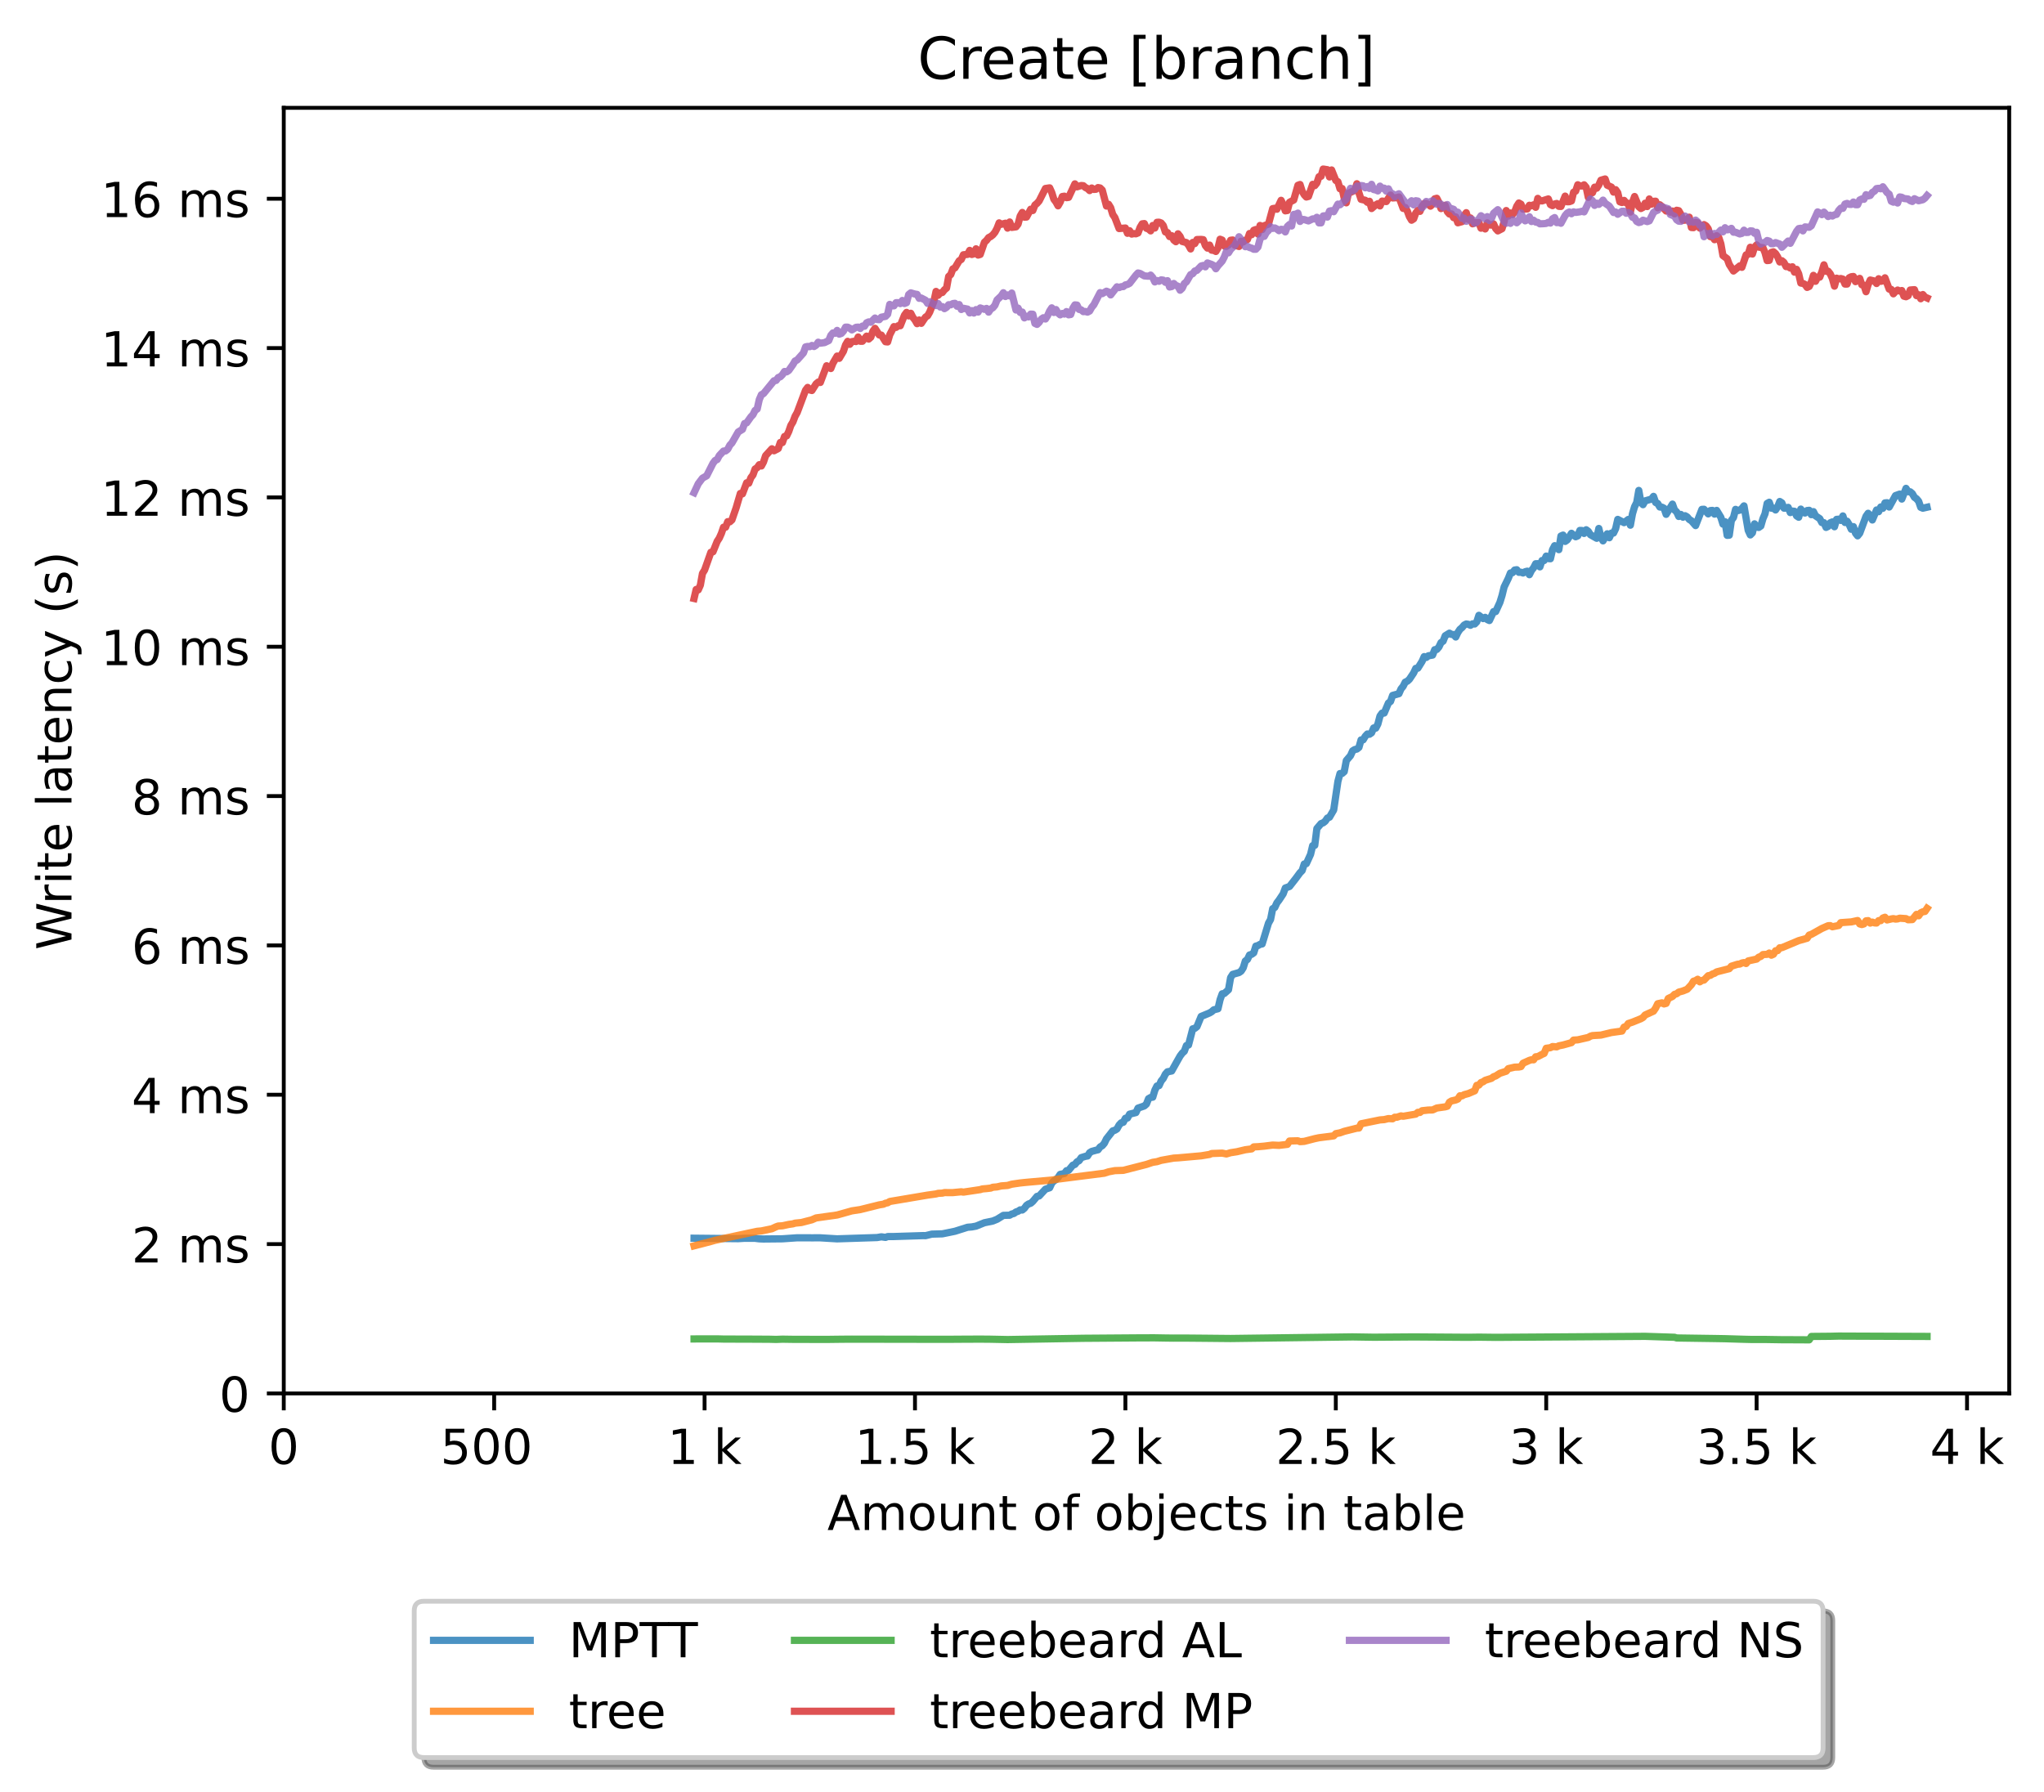 <?xml version="1.0" encoding="utf-8" standalone="no"?>
<!DOCTYPE svg PUBLIC "-//W3C//DTD SVG 1.1//EN"
  "http://www.w3.org/Graphics/SVG/1.1/DTD/svg11.dtd">
<!-- Created with matplotlib (https://matplotlib.org/) -->
<svg height="371.002pt" version="1.1" viewBox="0 0 423.051 371.002" width="423.051pt" xmlns="http://www.w3.org/2000/svg" xmlns:xlink="http://www.w3.org/1999/xlink">
 <defs>
  <style type="text/css">*{stroke-linecap:butt;stroke-linejoin:round;}</style>
 </defs>
 <g id="figure_1">
  <g id="patch_1">
   <path d="M 0 371.002 
L 423.051 371.002 
L 423.051 0 
L 0 0 
z
" style="fill:#ffffff;"/>
  </g>
  <g id="axes_1">
   <g id="patch_2">
    <path d="M 58.731 288.43 
L 415.851 288.43 
L 415.851 22.318 
L 58.731 22.318 
z
" style="fill:#ffffff;"/>
   </g>
   <g id="matplotlib.axis_1">
    <g id="xtick_1">
     <g id="line2d_1">
      <defs>
       <path d="M 0 0 
L 0 3.5 
" id="meb7c753101" style="stroke:#000000;stroke-width:0.8;"/>
      </defs>
      <g>
       <use style="stroke:#000000;stroke-width:0.8;" x="58.731" xlink:href="#meb7c753101" y="288.43"/>
      </g>
     </g>
     <g id="text_1">
      <!-- 0 -->
      <g transform="translate(55.55 303.029)scale(0.1 -0.1)">
       <defs>
        <path d="M 31.781 66.406 
Q 24.172 66.406 20.328 58.906 
Q 16.5 51.422 16.5 36.375 
Q 16.5 21.391 20.328 13.891 
Q 24.172 6.391 31.781 6.391 
Q 39.453 6.391 43.281 13.891 
Q 47.125 21.391 47.125 36.375 
Q 47.125 51.422 43.281 58.906 
Q 39.453 66.406 31.781 66.406 
z
M 31.781 74.219 
Q 44.047 74.219 50.516 64.516 
Q 56.984 54.828 56.984 36.375 
Q 56.984 17.969 50.516 8.266 
Q 44.047 -1.422 31.781 -1.422 
Q 19.531 -1.422 13.062 8.266 
Q 6.594 17.969 6.594 36.375 
Q 6.594 54.828 13.062 64.516 
Q 19.531 74.219 31.781 74.219 
z
" id="DejaVuSans-48"/>
       </defs>
       <use xlink:href="#DejaVuSans-48"/>
      </g>
     </g>
    </g>
    <g id="xtick_2">
     <g id="line2d_2">
      <g>
       <use style="stroke:#000000;stroke-width:0.8;" x="102.28" xlink:href="#meb7c753101" y="288.43"/>
      </g>
     </g>
     <g id="text_2">
      <!-- 500  -->
      <g transform="translate(91.147 303.029)scale(0.1 -0.1)">
       <defs>
        <path d="M 10.797 72.906 
L 49.516 72.906 
L 49.516 64.594 
L 19.828 64.594 
L 19.828 46.734 
Q 21.969 47.469 24.109 47.828 
Q 26.266 48.188 28.422 48.188 
Q 40.625 48.188 47.75 41.5 
Q 54.891 34.812 54.891 23.391 
Q 54.891 11.625 47.562 5.094 
Q 40.234 -1.422 26.906 -1.422 
Q 22.312 -1.422 17.547 -0.641 
Q 12.797 0.141 7.719 1.703 
L 7.719 11.625 
Q 12.109 9.234 16.797 8.062 
Q 21.484 6.891 26.703 6.891 
Q 35.156 6.891 40.078 11.328 
Q 45.016 15.766 45.016 23.391 
Q 45.016 31 40.078 35.438 
Q 35.156 39.891 26.703 39.891 
Q 22.75 39.891 18.812 39.016 
Q 14.891 38.141 10.797 36.281 
z
" id="DejaVuSans-53"/>
        <path id="DejaVuSans-32"/>
       </defs>
       <use xlink:href="#DejaVuSans-53"/>
       <use x="63.623" xlink:href="#DejaVuSans-48"/>
       <use x="127.246" xlink:href="#DejaVuSans-48"/>
       <use x="190.869" xlink:href="#DejaVuSans-32"/>
      </g>
     </g>
    </g>
    <g id="xtick_3">
     <g id="line2d_3">
      <g>
       <use style="stroke:#000000;stroke-width:0.8;" x="145.828" xlink:href="#meb7c753101" y="288.43"/>
      </g>
     </g>
     <g id="text_3">
      <!-- 1 k -->
      <g transform="translate(138.163 303.029)scale(0.1 -0.1)">
       <defs>
        <path d="M 12.406 8.297 
L 28.516 8.297 
L 28.516 63.922 
L 10.984 60.406 
L 10.984 69.391 
L 28.422 72.906 
L 38.281 72.906 
L 38.281 8.297 
L 54.391 8.297 
L 54.391 0 
L 12.406 0 
z
" id="DejaVuSans-49"/>
        <path d="M 9.078 75.984 
L 18.109 75.984 
L 18.109 31.109 
L 44.922 54.688 
L 56.391 54.688 
L 27.391 29.109 
L 57.625 0 
L 45.906 0 
L 18.109 26.703 
L 18.109 0 
L 9.078 0 
z
" id="DejaVuSans-107"/>
       </defs>
       <use xlink:href="#DejaVuSans-49"/>
       <use x="63.623" xlink:href="#DejaVuSans-32"/>
       <use x="95.41" xlink:href="#DejaVuSans-107"/>
      </g>
     </g>
    </g>
    <g id="xtick_4">
     <g id="line2d_4">
      <g>
       <use style="stroke:#000000;stroke-width:0.8;" x="189.377" xlink:href="#meb7c753101" y="288.43"/>
      </g>
     </g>
     <g id="text_4">
      <!-- 1.5 k -->
      <g transform="translate(176.941 303.029)scale(0.1 -0.1)">
       <defs>
        <path d="M 10.688 12.406 
L 21 12.406 
L 21 0 
L 10.688 0 
z
" id="DejaVuSans-46"/>
       </defs>
       <use xlink:href="#DejaVuSans-49"/>
       <use x="63.623" xlink:href="#DejaVuSans-46"/>
       <use x="95.41" xlink:href="#DejaVuSans-53"/>
       <use x="159.033" xlink:href="#DejaVuSans-32"/>
       <use x="190.82" xlink:href="#DejaVuSans-107"/>
      </g>
     </g>
    </g>
    <g id="xtick_5">
     <g id="line2d_5">
      <g>
       <use style="stroke:#000000;stroke-width:0.8;" x="232.926" xlink:href="#meb7c753101" y="288.43"/>
      </g>
     </g>
     <g id="text_5">
      <!-- 2 k -->
      <g transform="translate(225.26 303.029)scale(0.1 -0.1)">
       <defs>
        <path d="M 19.188 8.297 
L 53.609 8.297 
L 53.609 0 
L 7.328 0 
L 7.328 8.297 
Q 12.938 14.109 22.625 23.891 
Q 32.328 33.688 34.812 36.531 
Q 39.547 41.844 41.422 45.531 
Q 43.312 49.219 43.312 52.781 
Q 43.312 58.594 39.234 62.25 
Q 35.156 65.922 28.609 65.922 
Q 23.969 65.922 18.812 64.312 
Q 13.672 62.703 7.812 59.422 
L 7.812 69.391 
Q 13.766 71.781 18.938 73 
Q 24.125 74.219 28.422 74.219 
Q 39.75 74.219 46.484 68.547 
Q 53.219 62.891 53.219 53.422 
Q 53.219 48.922 51.531 44.891 
Q 49.859 40.875 45.406 35.406 
Q 44.188 33.984 37.641 27.219 
Q 31.109 20.453 19.188 8.297 
z
" id="DejaVuSans-50"/>
       </defs>
       <use xlink:href="#DejaVuSans-50"/>
       <use x="63.623" xlink:href="#DejaVuSans-32"/>
       <use x="95.41" xlink:href="#DejaVuSans-107"/>
      </g>
     </g>
    </g>
    <g id="xtick_6">
     <g id="line2d_6">
      <g>
       <use style="stroke:#000000;stroke-width:0.8;" x="276.474" xlink:href="#meb7c753101" y="288.43"/>
      </g>
     </g>
     <g id="text_6">
      <!-- 2.5 k -->
      <g transform="translate(264.038 303.029)scale(0.1 -0.1)">
       <use xlink:href="#DejaVuSans-50"/>
       <use x="63.623" xlink:href="#DejaVuSans-46"/>
       <use x="95.41" xlink:href="#DejaVuSans-53"/>
       <use x="159.033" xlink:href="#DejaVuSans-32"/>
       <use x="190.82" xlink:href="#DejaVuSans-107"/>
      </g>
     </g>
    </g>
    <g id="xtick_7">
     <g id="line2d_7">
      <g>
       <use style="stroke:#000000;stroke-width:0.8;" x="320.023" xlink:href="#meb7c753101" y="288.43"/>
      </g>
     </g>
     <g id="text_7">
      <!-- 3 k -->
      <g transform="translate(312.357 303.029)scale(0.1 -0.1)">
       <defs>
        <path d="M 40.578 39.312 
Q 47.656 37.797 51.625 33 
Q 55.609 28.219 55.609 21.188 
Q 55.609 10.406 48.188 4.484 
Q 40.766 -1.422 27.094 -1.422 
Q 22.516 -1.422 17.656 -0.516 
Q 12.797 0.391 7.625 2.203 
L 7.625 11.719 
Q 11.719 9.328 16.594 8.109 
Q 21.484 6.891 26.812 6.891 
Q 36.078 6.891 40.938 10.547 
Q 45.797 14.203 45.797 21.188 
Q 45.797 27.641 41.281 31.266 
Q 36.766 34.906 28.719 34.906 
L 20.219 34.906 
L 20.219 43.016 
L 29.109 43.016 
Q 36.375 43.016 40.234 45.922 
Q 44.094 48.828 44.094 54.297 
Q 44.094 59.906 40.109 62.906 
Q 36.141 65.922 28.719 65.922 
Q 24.656 65.922 20.016 65.031 
Q 15.375 64.156 9.812 62.312 
L 9.812 71.094 
Q 15.438 72.656 20.344 73.438 
Q 25.25 74.219 29.594 74.219 
Q 40.828 74.219 47.359 69.109 
Q 53.906 64.016 53.906 55.328 
Q 53.906 49.266 50.438 45.094 
Q 46.969 40.922 40.578 39.312 
z
" id="DejaVuSans-51"/>
       </defs>
       <use xlink:href="#DejaVuSans-51"/>
       <use x="63.623" xlink:href="#DejaVuSans-32"/>
       <use x="95.41" xlink:href="#DejaVuSans-107"/>
      </g>
     </g>
    </g>
    <g id="xtick_8">
     <g id="line2d_8">
      <g>
       <use style="stroke:#000000;stroke-width:0.8;" x="363.571" xlink:href="#meb7c753101" y="288.43"/>
      </g>
     </g>
     <g id="text_8">
      <!-- 3.5 k -->
      <g transform="translate(351.135 303.029)scale(0.1 -0.1)">
       <use xlink:href="#DejaVuSans-51"/>
       <use x="63.623" xlink:href="#DejaVuSans-46"/>
       <use x="95.41" xlink:href="#DejaVuSans-53"/>
       <use x="159.033" xlink:href="#DejaVuSans-32"/>
       <use x="190.82" xlink:href="#DejaVuSans-107"/>
      </g>
     </g>
    </g>
    <g id="xtick_9">
     <g id="line2d_9">
      <g>
       <use style="stroke:#000000;stroke-width:0.8;" x="407.12" xlink:href="#meb7c753101" y="288.43"/>
      </g>
     </g>
     <g id="text_9">
      <!-- 4 k -->
      <g transform="translate(399.454 303.029)scale(0.1 -0.1)">
       <defs>
        <path d="M 37.797 64.312 
L 12.891 25.391 
L 37.797 25.391 
z
M 35.203 72.906 
L 47.609 72.906 
L 47.609 25.391 
L 58.016 25.391 
L 58.016 17.188 
L 47.609 17.188 
L 47.609 0 
L 37.797 0 
L 37.797 17.188 
L 4.891 17.188 
L 4.891 26.703 
z
" id="DejaVuSans-52"/>
       </defs>
       <use xlink:href="#DejaVuSans-52"/>
       <use x="63.623" xlink:href="#DejaVuSans-32"/>
       <use x="95.41" xlink:href="#DejaVuSans-107"/>
      </g>
     </g>
    </g>
    <g id="text_10">
     <!-- Amount of objects in table -->
     <g transform="translate(171.233 316.707)scale(0.1 -0.1)">
      <defs>
       <path d="M 34.188 63.188 
L 20.797 26.906 
L 47.609 26.906 
z
M 28.609 72.906 
L 39.797 72.906 
L 67.578 0 
L 57.328 0 
L 50.688 18.703 
L 17.828 18.703 
L 11.188 0 
L 0.781 0 
z
" id="DejaVuSans-65"/>
       <path d="M 52 44.188 
Q 55.375 50.25 60.062 53.125 
Q 64.75 56 71.094 56 
Q 79.641 56 84.281 50.016 
Q 88.922 44.047 88.922 33.016 
L 88.922 0 
L 79.891 0 
L 79.891 32.719 
Q 79.891 40.578 77.094 44.375 
Q 74.312 48.188 68.609 48.188 
Q 61.625 48.188 57.562 43.547 
Q 53.516 38.922 53.516 30.906 
L 53.516 0 
L 44.484 0 
L 44.484 32.719 
Q 44.484 40.625 41.703 44.406 
Q 38.922 48.188 33.109 48.188 
Q 26.219 48.188 22.156 43.531 
Q 18.109 38.875 18.109 30.906 
L 18.109 0 
L 9.078 0 
L 9.078 54.688 
L 18.109 54.688 
L 18.109 46.188 
Q 21.188 51.219 25.484 53.609 
Q 29.781 56 35.688 56 
Q 41.656 56 45.828 52.969 
Q 50 49.953 52 44.188 
z
" id="DejaVuSans-109"/>
       <path d="M 30.609 48.391 
Q 23.391 48.391 19.188 42.75 
Q 14.984 37.109 14.984 27.297 
Q 14.984 17.484 19.156 11.844 
Q 23.344 6.203 30.609 6.203 
Q 37.797 6.203 41.984 11.859 
Q 46.188 17.531 46.188 27.297 
Q 46.188 37.016 41.984 42.703 
Q 37.797 48.391 30.609 48.391 
z
M 30.609 56 
Q 42.328 56 49.016 48.375 
Q 55.719 40.766 55.719 27.297 
Q 55.719 13.875 49.016 6.219 
Q 42.328 -1.422 30.609 -1.422 
Q 18.844 -1.422 12.172 6.219 
Q 5.516 13.875 5.516 27.297 
Q 5.516 40.766 12.172 48.375 
Q 18.844 56 30.609 56 
z
" id="DejaVuSans-111"/>
       <path d="M 8.5 21.578 
L 8.5 54.688 
L 17.484 54.688 
L 17.484 21.922 
Q 17.484 14.156 20.5 10.266 
Q 23.531 6.391 29.594 6.391 
Q 36.859 6.391 41.078 11.031 
Q 45.312 15.672 45.312 23.688 
L 45.312 54.688 
L 54.297 54.688 
L 54.297 0 
L 45.312 0 
L 45.312 8.406 
Q 42.047 3.422 37.719 1 
Q 33.406 -1.422 27.688 -1.422 
Q 18.266 -1.422 13.375 4.438 
Q 8.5 10.297 8.5 21.578 
z
M 31.109 56 
z
" id="DejaVuSans-117"/>
       <path d="M 54.891 33.016 
L 54.891 0 
L 45.906 0 
L 45.906 32.719 
Q 45.906 40.484 42.875 44.328 
Q 39.844 48.188 33.797 48.188 
Q 26.516 48.188 22.312 43.547 
Q 18.109 38.922 18.109 30.906 
L 18.109 0 
L 9.078 0 
L 9.078 54.688 
L 18.109 54.688 
L 18.109 46.188 
Q 21.344 51.125 25.703 53.562 
Q 30.078 56 35.797 56 
Q 45.219 56 50.047 50.172 
Q 54.891 44.344 54.891 33.016 
z
" id="DejaVuSans-110"/>
       <path d="M 18.312 70.219 
L 18.312 54.688 
L 36.812 54.688 
L 36.812 47.703 
L 18.312 47.703 
L 18.312 18.016 
Q 18.312 11.328 20.141 9.422 
Q 21.969 7.516 27.594 7.516 
L 36.812 7.516 
L 36.812 0 
L 27.594 0 
Q 17.188 0 13.234 3.875 
Q 9.281 7.766 9.281 18.016 
L 9.281 47.703 
L 2.688 47.703 
L 2.688 54.688 
L 9.281 54.688 
L 9.281 70.219 
z
" id="DejaVuSans-116"/>
       <path d="M 37.109 75.984 
L 37.109 68.5 
L 28.516 68.5 
Q 23.688 68.5 21.797 66.547 
Q 19.922 64.594 19.922 59.516 
L 19.922 54.688 
L 34.719 54.688 
L 34.719 47.703 
L 19.922 47.703 
L 19.922 0 
L 10.891 0 
L 10.891 47.703 
L 2.297 47.703 
L 2.297 54.688 
L 10.891 54.688 
L 10.891 58.5 
Q 10.891 67.625 15.141 71.797 
Q 19.391 75.984 28.609 75.984 
z
" id="DejaVuSans-102"/>
       <path d="M 48.688 27.297 
Q 48.688 37.203 44.609 42.844 
Q 40.531 48.484 33.406 48.484 
Q 26.266 48.484 22.188 42.844 
Q 18.109 37.203 18.109 27.297 
Q 18.109 17.391 22.188 11.75 
Q 26.266 6.109 33.406 6.109 
Q 40.531 6.109 44.609 11.75 
Q 48.688 17.391 48.688 27.297 
z
M 18.109 46.391 
Q 20.953 51.266 25.266 53.625 
Q 29.594 56 35.594 56 
Q 45.562 56 51.781 48.094 
Q 58.016 40.188 58.016 27.297 
Q 58.016 14.406 51.781 6.484 
Q 45.562 -1.422 35.594 -1.422 
Q 29.594 -1.422 25.266 0.953 
Q 20.953 3.328 18.109 8.203 
L 18.109 0 
L 9.078 0 
L 9.078 75.984 
L 18.109 75.984 
z
" id="DejaVuSans-98"/>
       <path d="M 9.422 54.688 
L 18.406 54.688 
L 18.406 -0.984 
Q 18.406 -11.422 14.422 -16.109 
Q 10.453 -20.797 1.609 -20.797 
L -1.812 -20.797 
L -1.812 -13.188 
L 0.594 -13.188 
Q 5.719 -13.188 7.562 -10.812 
Q 9.422 -8.453 9.422 -0.984 
z
M 9.422 75.984 
L 18.406 75.984 
L 18.406 64.594 
L 9.422 64.594 
z
" id="DejaVuSans-106"/>
       <path d="M 56.203 29.594 
L 56.203 25.203 
L 14.891 25.203 
Q 15.484 15.922 20.484 11.062 
Q 25.484 6.203 34.422 6.203 
Q 39.594 6.203 44.453 7.469 
Q 49.312 8.734 54.109 11.281 
L 54.109 2.781 
Q 49.266 0.734 44.188 -0.344 
Q 39.109 -1.422 33.891 -1.422 
Q 20.797 -1.422 13.156 6.188 
Q 5.516 13.812 5.516 26.812 
Q 5.516 40.234 12.766 48.109 
Q 20.016 56 32.328 56 
Q 43.359 56 49.781 48.891 
Q 56.203 41.797 56.203 29.594 
z
M 47.219 32.234 
Q 47.125 39.594 43.094 43.984 
Q 39.062 48.391 32.422 48.391 
Q 24.906 48.391 20.391 44.141 
Q 15.875 39.891 15.188 32.172 
z
" id="DejaVuSans-101"/>
       <path d="M 48.781 52.594 
L 48.781 44.188 
Q 44.969 46.297 41.141 47.344 
Q 37.312 48.391 33.406 48.391 
Q 24.656 48.391 19.812 42.844 
Q 14.984 37.312 14.984 27.297 
Q 14.984 17.281 19.812 11.734 
Q 24.656 6.203 33.406 6.203 
Q 37.312 6.203 41.141 7.25 
Q 44.969 8.297 48.781 10.406 
L 48.781 2.094 
Q 45.016 0.344 40.984 -0.531 
Q 36.969 -1.422 32.422 -1.422 
Q 20.062 -1.422 12.781 6.344 
Q 5.516 14.109 5.516 27.297 
Q 5.516 40.672 12.859 48.328 
Q 20.219 56 33.016 56 
Q 37.156 56 41.109 55.141 
Q 45.062 54.297 48.781 52.594 
z
" id="DejaVuSans-99"/>
       <path d="M 44.281 53.078 
L 44.281 44.578 
Q 40.484 46.531 36.375 47.5 
Q 32.281 48.484 27.875 48.484 
Q 21.188 48.484 17.844 46.438 
Q 14.5 44.391 14.5 40.281 
Q 14.5 37.156 16.891 35.375 
Q 19.281 33.594 26.516 31.984 
L 29.594 31.297 
Q 39.156 29.25 43.188 25.516 
Q 47.219 21.781 47.219 15.094 
Q 47.219 7.469 41.188 3.016 
Q 35.156 -1.422 24.609 -1.422 
Q 20.219 -1.422 15.453 -0.562 
Q 10.688 0.297 5.422 2 
L 5.422 11.281 
Q 10.406 8.688 15.234 7.391 
Q 20.062 6.109 24.812 6.109 
Q 31.156 6.109 34.562 8.281 
Q 37.984 10.453 37.984 14.406 
Q 37.984 18.062 35.516 20.016 
Q 33.062 21.969 24.703 23.781 
L 21.578 24.516 
Q 13.234 26.266 9.516 29.906 
Q 5.812 33.547 5.812 39.891 
Q 5.812 47.609 11.281 51.797 
Q 16.75 56 26.812 56 
Q 31.781 56 36.172 55.266 
Q 40.578 54.547 44.281 53.078 
z
" id="DejaVuSans-115"/>
       <path d="M 9.422 54.688 
L 18.406 54.688 
L 18.406 0 
L 9.422 0 
z
M 9.422 75.984 
L 18.406 75.984 
L 18.406 64.594 
L 9.422 64.594 
z
" id="DejaVuSans-105"/>
       <path d="M 34.281 27.484 
Q 23.391 27.484 19.188 25 
Q 14.984 22.516 14.984 16.5 
Q 14.984 11.719 18.141 8.906 
Q 21.297 6.109 26.703 6.109 
Q 34.188 6.109 38.703 11.406 
Q 43.219 16.703 43.219 25.484 
L 43.219 27.484 
z
M 52.203 31.203 
L 52.203 0 
L 43.219 0 
L 43.219 8.297 
Q 40.141 3.328 35.547 0.953 
Q 30.953 -1.422 24.312 -1.422 
Q 15.922 -1.422 10.953 3.297 
Q 6 8.016 6 15.922 
Q 6 25.141 12.172 29.828 
Q 18.359 34.516 30.609 34.516 
L 43.219 34.516 
L 43.219 35.406 
Q 43.219 41.609 39.141 45 
Q 35.062 48.391 27.688 48.391 
Q 23 48.391 18.547 47.266 
Q 14.109 46.141 10.016 43.891 
L 10.016 52.203 
Q 14.938 54.109 19.578 55.047 
Q 24.219 56 28.609 56 
Q 40.484 56 46.344 49.844 
Q 52.203 43.703 52.203 31.203 
z
" id="DejaVuSans-97"/>
       <path d="M 9.422 75.984 
L 18.406 75.984 
L 18.406 0 
L 9.422 0 
z
" id="DejaVuSans-108"/>
      </defs>
      <use xlink:href="#DejaVuSans-65"/>
      <use x="68.408" xlink:href="#DejaVuSans-109"/>
      <use x="165.82" xlink:href="#DejaVuSans-111"/>
      <use x="227.002" xlink:href="#DejaVuSans-117"/>
      <use x="290.381" xlink:href="#DejaVuSans-110"/>
      <use x="353.76" xlink:href="#DejaVuSans-116"/>
      <use x="392.969" xlink:href="#DejaVuSans-32"/>
      <use x="424.756" xlink:href="#DejaVuSans-111"/>
      <use x="485.938" xlink:href="#DejaVuSans-102"/>
      <use x="521.143" xlink:href="#DejaVuSans-32"/>
      <use x="552.93" xlink:href="#DejaVuSans-111"/>
      <use x="614.111" xlink:href="#DejaVuSans-98"/>
      <use x="677.588" xlink:href="#DejaVuSans-106"/>
      <use x="705.371" xlink:href="#DejaVuSans-101"/>
      <use x="766.895" xlink:href="#DejaVuSans-99"/>
      <use x="821.875" xlink:href="#DejaVuSans-116"/>
      <use x="861.084" xlink:href="#DejaVuSans-115"/>
      <use x="913.184" xlink:href="#DejaVuSans-32"/>
      <use x="944.971" xlink:href="#DejaVuSans-105"/>
      <use x="972.754" xlink:href="#DejaVuSans-110"/>
      <use x="1036.133" xlink:href="#DejaVuSans-32"/>
      <use x="1067.92" xlink:href="#DejaVuSans-116"/>
      <use x="1107.129" xlink:href="#DejaVuSans-97"/>
      <use x="1168.408" xlink:href="#DejaVuSans-98"/>
      <use x="1231.885" xlink:href="#DejaVuSans-108"/>
      <use x="1259.668" xlink:href="#DejaVuSans-101"/>
     </g>
    </g>
   </g>
   <g id="matplotlib.axis_2">
    <g id="ytick_1">
     <g id="line2d_10">
      <defs>
       <path d="M 0 0 
L -3.5 0 
" id="maa467af7e5" style="stroke:#000000;stroke-width:0.8;"/>
      </defs>
      <g>
       <use style="stroke:#000000;stroke-width:0.8;" x="58.731" xlink:href="#maa467af7e5" y="288.43"/>
      </g>
     </g>
     <g id="text_11">
      <!-- 0 -->
      <g transform="translate(45.369 292.229)scale(0.1 -0.1)">
       <use xlink:href="#DejaVuSans-48"/>
      </g>
     </g>
    </g>
    <g id="ytick_2">
     <g id="line2d_11">
      <g>
       <use style="stroke:#000000;stroke-width:0.8;" x="58.731" xlink:href="#maa467af7e5" y="257.519"/>
      </g>
     </g>
     <g id="text_12">
      <!-- 2 ms -->
      <g transform="translate(27.241 261.318)scale(0.1 -0.1)">
       <use xlink:href="#DejaVuSans-50"/>
       <use x="63.623" xlink:href="#DejaVuSans-32"/>
       <use x="95.41" xlink:href="#DejaVuSans-109"/>
       <use x="192.822" xlink:href="#DejaVuSans-115"/>
      </g>
     </g>
    </g>
    <g id="ytick_3">
     <g id="line2d_12">
      <g>
       <use style="stroke:#000000;stroke-width:0.8;" x="58.731" xlink:href="#maa467af7e5" y="226.607"/>
      </g>
     </g>
     <g id="text_13">
      <!-- 4 ms -->
      <g transform="translate(27.241 230.407)scale(0.1 -0.1)">
       <use xlink:href="#DejaVuSans-52"/>
       <use x="63.623" xlink:href="#DejaVuSans-32"/>
       <use x="95.41" xlink:href="#DejaVuSans-109"/>
       <use x="192.822" xlink:href="#DejaVuSans-115"/>
      </g>
     </g>
    </g>
    <g id="ytick_4">
     <g id="line2d_13">
      <g>
       <use style="stroke:#000000;stroke-width:0.8;" x="58.731" xlink:href="#maa467af7e5" y="195.696"/>
      </g>
     </g>
     <g id="text_14">
      <!-- 6 ms -->
      <g transform="translate(27.241 199.495)scale(0.1 -0.1)">
       <defs>
        <path d="M 33.016 40.375 
Q 26.375 40.375 22.484 35.828 
Q 18.609 31.297 18.609 23.391 
Q 18.609 15.531 22.484 10.953 
Q 26.375 6.391 33.016 6.391 
Q 39.656 6.391 43.531 10.953 
Q 47.406 15.531 47.406 23.391 
Q 47.406 31.297 43.531 35.828 
Q 39.656 40.375 33.016 40.375 
z
M 52.594 71.297 
L 52.594 62.312 
Q 48.875 64.062 45.094 64.984 
Q 41.312 65.922 37.594 65.922 
Q 27.828 65.922 22.672 59.328 
Q 17.531 52.734 16.797 39.406 
Q 19.672 43.656 24.016 45.922 
Q 28.375 48.188 33.594 48.188 
Q 44.578 48.188 50.953 41.516 
Q 57.328 34.859 57.328 23.391 
Q 57.328 12.156 50.688 5.359 
Q 44.047 -1.422 33.016 -1.422 
Q 20.359 -1.422 13.672 8.266 
Q 6.984 17.969 6.984 36.375 
Q 6.984 53.656 15.188 63.938 
Q 23.391 74.219 37.203 74.219 
Q 40.922 74.219 44.703 73.484 
Q 48.484 72.75 52.594 71.297 
z
" id="DejaVuSans-54"/>
       </defs>
       <use xlink:href="#DejaVuSans-54"/>
       <use x="63.623" xlink:href="#DejaVuSans-32"/>
       <use x="95.41" xlink:href="#DejaVuSans-109"/>
       <use x="192.822" xlink:href="#DejaVuSans-115"/>
      </g>
     </g>
    </g>
    <g id="ytick_5">
     <g id="line2d_14">
      <g>
       <use style="stroke:#000000;stroke-width:0.8;" x="58.731" xlink:href="#maa467af7e5" y="164.785"/>
      </g>
     </g>
     <g id="text_15">
      <!-- 8 ms -->
      <g transform="translate(27.241 168.584)scale(0.1 -0.1)">
       <defs>
        <path d="M 31.781 34.625 
Q 24.75 34.625 20.719 30.859 
Q 16.703 27.094 16.703 20.516 
Q 16.703 13.922 20.719 10.156 
Q 24.75 6.391 31.781 6.391 
Q 38.812 6.391 42.859 10.172 
Q 46.922 13.969 46.922 20.516 
Q 46.922 27.094 42.891 30.859 
Q 38.875 34.625 31.781 34.625 
z
M 21.922 38.812 
Q 15.578 40.375 12.031 44.719 
Q 8.5 49.078 8.5 55.328 
Q 8.5 64.062 14.719 69.141 
Q 20.953 74.219 31.781 74.219 
Q 42.672 74.219 48.875 69.141 
Q 55.078 64.062 55.078 55.328 
Q 55.078 49.078 51.531 44.719 
Q 48 40.375 41.703 38.812 
Q 48.828 37.156 52.797 32.312 
Q 56.781 27.484 56.781 20.516 
Q 56.781 9.906 50.312 4.234 
Q 43.844 -1.422 31.781 -1.422 
Q 19.734 -1.422 13.25 4.234 
Q 6.781 9.906 6.781 20.516 
Q 6.781 27.484 10.781 32.312 
Q 14.797 37.156 21.922 38.812 
z
M 18.312 54.391 
Q 18.312 48.734 21.844 45.562 
Q 25.391 42.391 31.781 42.391 
Q 38.141 42.391 41.719 45.562 
Q 45.312 48.734 45.312 54.391 
Q 45.312 60.062 41.719 63.234 
Q 38.141 66.406 31.781 66.406 
Q 25.391 66.406 21.844 63.234 
Q 18.312 60.062 18.312 54.391 
z
" id="DejaVuSans-56"/>
       </defs>
       <use xlink:href="#DejaVuSans-56"/>
       <use x="63.623" xlink:href="#DejaVuSans-32"/>
       <use x="95.41" xlink:href="#DejaVuSans-109"/>
       <use x="192.822" xlink:href="#DejaVuSans-115"/>
      </g>
     </g>
    </g>
    <g id="ytick_6">
     <g id="line2d_15">
      <g>
       <use style="stroke:#000000;stroke-width:0.8;" x="58.731" xlink:href="#maa467af7e5" y="133.873"/>
      </g>
     </g>
     <g id="text_16">
      <!-- 10 ms -->
      <g transform="translate(20.878 137.673)scale(0.1 -0.1)">
       <use xlink:href="#DejaVuSans-49"/>
       <use x="63.623" xlink:href="#DejaVuSans-48"/>
       <use x="127.246" xlink:href="#DejaVuSans-32"/>
       <use x="159.033" xlink:href="#DejaVuSans-109"/>
       <use x="256.445" xlink:href="#DejaVuSans-115"/>
      </g>
     </g>
    </g>
    <g id="ytick_7">
     <g id="line2d_16">
      <g>
       <use style="stroke:#000000;stroke-width:0.8;" x="58.731" xlink:href="#maa467af7e5" y="102.962"/>
      </g>
     </g>
     <g id="text_17">
      <!-- 12 ms -->
      <g transform="translate(20.878 106.761)scale(0.1 -0.1)">
       <use xlink:href="#DejaVuSans-49"/>
       <use x="63.623" xlink:href="#DejaVuSans-50"/>
       <use x="127.246" xlink:href="#DejaVuSans-32"/>
       <use x="159.033" xlink:href="#DejaVuSans-109"/>
       <use x="256.445" xlink:href="#DejaVuSans-115"/>
      </g>
     </g>
    </g>
    <g id="ytick_8">
     <g id="line2d_17">
      <g>
       <use style="stroke:#000000;stroke-width:0.8;" x="58.731" xlink:href="#maa467af7e5" y="72.051"/>
      </g>
     </g>
     <g id="text_18">
      <!-- 14 ms -->
      <g transform="translate(20.878 75.85)scale(0.1 -0.1)">
       <use xlink:href="#DejaVuSans-49"/>
       <use x="63.623" xlink:href="#DejaVuSans-52"/>
       <use x="127.246" xlink:href="#DejaVuSans-32"/>
       <use x="159.033" xlink:href="#DejaVuSans-109"/>
       <use x="256.445" xlink:href="#DejaVuSans-115"/>
      </g>
     </g>
    </g>
    <g id="ytick_9">
     <g id="line2d_18">
      <g>
       <use style="stroke:#000000;stroke-width:0.8;" x="58.731" xlink:href="#maa467af7e5" y="41.139"/>
      </g>
     </g>
     <g id="text_19">
      <!-- 16 ms -->
      <g transform="translate(20.878 44.938)scale(0.1 -0.1)">
       <use xlink:href="#DejaVuSans-49"/>
       <use x="63.623" xlink:href="#DejaVuSans-54"/>
       <use x="127.246" xlink:href="#DejaVuSans-32"/>
       <use x="159.033" xlink:href="#DejaVuSans-109"/>
       <use x="256.445" xlink:href="#DejaVuSans-115"/>
      </g>
     </g>
    </g>
    <g id="text_20">
     <!-- Write latency (s) -->
     <g transform="translate(14.798 196.626)rotate(-90)scale(0.1 -0.1)">
      <defs>
       <path d="M 3.328 72.906 
L 13.281 72.906 
L 28.609 11.281 
L 43.891 72.906 
L 54.984 72.906 
L 70.312 11.281 
L 85.594 72.906 
L 95.609 72.906 
L 77.297 0 
L 64.891 0 
L 49.516 63.281 
L 33.984 0 
L 21.578 0 
z
" id="DejaVuSans-87"/>
       <path d="M 41.109 46.297 
Q 39.594 47.172 37.812 47.578 
Q 36.031 48 33.891 48 
Q 26.266 48 22.188 43.047 
Q 18.109 38.094 18.109 28.812 
L 18.109 0 
L 9.078 0 
L 9.078 54.688 
L 18.109 54.688 
L 18.109 46.188 
Q 20.953 51.172 25.484 53.578 
Q 30.031 56 36.531 56 
Q 37.453 56 38.578 55.875 
Q 39.703 55.766 41.062 55.516 
z
" id="DejaVuSans-114"/>
       <path d="M 32.172 -5.078 
Q 28.375 -14.844 24.75 -17.812 
Q 21.141 -20.797 15.094 -20.797 
L 7.906 -20.797 
L 7.906 -13.281 
L 13.188 -13.281 
Q 16.891 -13.281 18.938 -11.516 
Q 21 -9.766 23.484 -3.219 
L 25.094 0.875 
L 2.984 54.688 
L 12.5 54.688 
L 29.594 11.922 
L 46.688 54.688 
L 56.203 54.688 
z
" id="DejaVuSans-121"/>
       <path d="M 31 75.875 
Q 24.469 64.656 21.281 53.656 
Q 18.109 42.672 18.109 31.391 
Q 18.109 20.125 21.312 9.062 
Q 24.516 -2 31 -13.188 
L 23.188 -13.188 
Q 15.875 -1.703 12.234 9.375 
Q 8.594 20.453 8.594 31.391 
Q 8.594 42.281 12.203 53.312 
Q 15.828 64.359 23.188 75.875 
z
" id="DejaVuSans-40"/>
       <path d="M 8.016 75.875 
L 15.828 75.875 
Q 23.141 64.359 26.781 53.312 
Q 30.422 42.281 30.422 31.391 
Q 30.422 20.453 26.781 9.375 
Q 23.141 -1.703 15.828 -13.188 
L 8.016 -13.188 
Q 14.5 -2 17.703 9.062 
Q 20.906 20.125 20.906 31.391 
Q 20.906 42.672 17.703 53.656 
Q 14.5 64.656 8.016 75.875 
z
" id="DejaVuSans-41"/>
      </defs>
      <use xlink:href="#DejaVuSans-87"/>
      <use x="94.377" xlink:href="#DejaVuSans-114"/>
      <use x="135.49" xlink:href="#DejaVuSans-105"/>
      <use x="163.273" xlink:href="#DejaVuSans-116"/>
      <use x="202.482" xlink:href="#DejaVuSans-101"/>
      <use x="264.006" xlink:href="#DejaVuSans-32"/>
      <use x="295.793" xlink:href="#DejaVuSans-108"/>
      <use x="323.576" xlink:href="#DejaVuSans-97"/>
      <use x="384.855" xlink:href="#DejaVuSans-116"/>
      <use x="424.064" xlink:href="#DejaVuSans-101"/>
      <use x="485.588" xlink:href="#DejaVuSans-110"/>
      <use x="548.967" xlink:href="#DejaVuSans-99"/>
      <use x="603.947" xlink:href="#DejaVuSans-121"/>
      <use x="663.127" xlink:href="#DejaVuSans-32"/>
      <use x="694.914" xlink:href="#DejaVuSans-40"/>
      <use x="733.928" xlink:href="#DejaVuSans-115"/>
      <use x="786.027" xlink:href="#DejaVuSans-41"/>
     </g>
    </g>
   </g>
   <g id="line2d_19">
    <path clip-path="url(#p8cdb156de3)" d="M 143.651 256.302 
L 152.796 256.395 
L 154.103 256.313 
L 156.28 256.323 
L 157.151 256.429 
L 158.022 256.462 
L 161.941 256.424 
L 164.99 256.214 
L 168.038 256.223 
L 169.78 256.22 
L 173.264 256.431 
L 181.538 256.164 
L 182.409 256.011 
L 183.28 256.133 
L 183.716 255.963 
L 185.022 255.953 
L 191.119 255.759 
L 191.554 255.778 
L 192.861 255.455 
L 195.038 255.395 
L 195.909 255.22 
L 197.651 254.861 
L 200.264 254.033 
L 201.135 253.962 
L 202.006 253.8 
L 203.748 253.096 
L 205.49 252.739 
L 206.361 252.382 
L 207.667 251.573 
L 208.974 251.541 
L 209.409 251.29 
L 209.845 251.186 
L 210.28 250.868 
L 210.716 250.724 
L 211.151 250.435 
L 211.587 250.462 
L 212.022 250.103 
L 212.458 249.503 
L 212.893 249.206 
L 213.329 249.07 
L 213.764 248.682 
L 214.635 247.644 
L 215.071 247.558 
L 216.377 246.149 
L 217.248 245.863 
L 217.684 244.903 
L 218.119 244.446 
L 218.554 244.174 
L 218.99 243.747 
L 219.425 243.088 
L 220.296 242.912 
L 220.732 242.329 
L 221.167 242.25 
L 222.038 241.191 
L 222.474 241.029 
L 222.909 240.488 
L 223.345 240.256 
L 223.78 239.626 
L 224.651 239.352 
L 225.087 239.282 
L 225.522 238.602 
L 225.958 238.334 
L 226.829 238.095 
L 227.264 237.996 
L 227.7 237.403 
L 228.135 237.157 
L 228.571 236.645 
L 229.006 235.742 
L 229.877 234.639 
L 230.313 234.083 
L 230.748 233.953 
L 231.184 233.677 
L 231.619 232.882 
L 232.055 232.414 
L 232.49 232.301 
L 232.926 231.474 
L 233.361 231.418 
L 233.796 230.621 
L 235.103 230.297 
L 235.538 229.373 
L 236.845 228.923 
L 237.28 228.53 
L 237.716 227.416 
L 238.151 227.165 
L 238.587 227.109 
L 239.022 225.664 
L 239.458 224.791 
L 239.893 224.719 
L 240.329 223.752 
L 240.764 223.224 
L 241.2 222.339 
L 241.635 221.854 
L 242.506 221.69 
L 243.377 220.128 
L 244.248 218.588 
L 244.684 218.001 
L 245.119 217.605 
L 245.555 216.417 
L 245.99 216.311 
L 246.861 212.955 
L 247.297 212.856 
L 247.732 212.513 
L 248.603 210.394 
L 250.345 209.673 
L 250.78 209.416 
L 251.216 209.027 
L 252.087 208.806 
L 252.522 206.924 
L 252.958 205.707 
L 253.393 205.648 
L 254.264 204.869 
L 254.7 202.355 
L 255.135 201.686 
L 256.442 201.317 
L 256.877 201.018 
L 257.313 200.332 
L 257.748 198.92 
L 258.184 198.593 
L 258.619 197.676 
L 259.055 197.54 
L 259.49 197.227 
L 259.926 195.835 
L 260.361 195.732 
L 260.797 195.471 
L 261.232 195.39 
L 262.539 191.095 
L 262.974 190.319 
L 263.41 188.094 
L 263.845 187.835 
L 264.28 186.89 
L 264.716 186.327 
L 265.587 185.008 
L 266.022 183.811 
L 266.893 183.498 
L 268.2 181.825 
L 269.071 180.643 
L 269.506 180.208 
L 269.942 178.841 
L 270.377 178.765 
L 271.248 176.854 
L 271.684 175.045 
L 272.119 174.98 
L 272.555 171.505 
L 273.426 170.479 
L 273.861 170.322 
L 274.297 169.971 
L 274.732 169.33 
L 275.168 169.156 
L 276.039 167.656 
L 276.91 161.742 
L 277.345 160.116 
L 277.781 160.103 
L 278.216 159.726 
L 278.651 157.428 
L 279.522 156.411 
L 279.958 155.425 
L 280.393 155.151 
L 280.829 155.053 
L 281.264 154.702 
L 281.7 153.156 
L 282.135 153.139 
L 282.571 152.404 
L 283.006 151.93 
L 283.442 151.988 
L 283.877 151.685 
L 284.313 150.68 
L 284.748 150.722 
L 285.184 149.866 
L 285.619 148.21 
L 286.055 147.608 
L 286.49 147.594 
L 287.361 145.526 
L 287.797 145.196 
L 288.232 143.947 
L 289.539 143.586 
L 289.974 142.597 
L 290.41 142.062 
L 290.845 141.197 
L 291.281 141.002 
L 291.716 140.596 
L 292.587 139.289 
L 293.023 138.35 
L 293.458 138.306 
L 294.329 136.907 
L 294.764 135.913 
L 295.2 136.09 
L 295.635 135.744 
L 296.506 135.599 
L 296.942 134.483 
L 297.377 134.431 
L 297.813 133.926 
L 298.248 133.012 
L 298.684 132.719 
L 299.119 131.599 
L 299.99 131.06 
L 300.426 131.318 
L 300.861 131.348 
L 301.297 131.855 
L 301.732 130.928 
L 302.168 130.269 
L 302.603 129.902 
L 303.039 129.383 
L 303.474 129.162 
L 303.91 129.233 
L 304.345 129.43 
L 304.781 129.128 
L 305.216 129.164 
L 305.652 128.715 
L 306.087 127.368 
L 306.958 128.044 
L 307.394 127.787 
L 307.829 128.25 
L 308.265 128.443 
L 309.135 126.591 
L 309.571 126.592 
L 310.442 124.679 
L 310.877 123.276 
L 311.313 121.494 
L 312.184 119.706 
L 312.619 118.607 
L 313.055 118.537 
L 313.49 117.995 
L 313.926 117.928 
L 314.361 118.462 
L 314.797 118.447 
L 315.232 118.606 
L 315.668 118.34 
L 316.103 118.231 
L 316.539 118.956 
L 316.974 118.074 
L 317.41 117.528 
L 317.845 116.69 
L 318.281 116.68 
L 318.716 117.336 
L 319.152 116.027 
L 319.587 116.025 
L 320.023 115.109 
L 320.458 115.623 
L 320.894 115.66 
L 321.329 113.781 
L 321.765 112.955 
L 322.2 113.239 
L 322.636 113.775 
L 323.071 110.952 
L 323.507 110.758 
L 323.942 112.07 
L 324.377 111.763 
L 325.248 110.389 
L 326.119 111.107 
L 326.555 110.92 
L 326.99 109.793 
L 327.426 109.811 
L 327.861 110.418 
L 328.297 109.657 
L 328.732 109.978 
L 329.168 110.677 
L 330.474 111.422 
L 330.91 109.387 
L 331.345 111.199 
L 331.781 111.956 
L 332.652 110.488 
L 333.087 111.308 
L 333.523 110.347 
L 333.958 110.336 
L 334.394 109.427 
L 334.829 107.512 
L 336.136 108.185 
L 337.007 107.523 
L 337.442 108.71 
L 337.878 106.341 
L 338.313 104.88 
L 338.749 104.028 
L 339.184 101.515 
L 339.619 103.962 
L 340.055 104.467 
L 340.49 103.679 
L 341.797 103.31 
L 342.232 102.746 
L 342.668 104.01 
L 343.103 104.223 
L 343.539 104.95 
L 343.974 104.975 
L 344.41 105.202 
L 344.845 106.464 
L 346.152 104.346 
L 346.587 105.567 
L 347.023 105.963 
L 347.458 106.905 
L 347.894 106.483 
L 348.329 107.055 
L 348.765 106.748 
L 349.2 107 
L 349.636 107.531 
L 350.071 107.788 
L 350.942 108.791 
L 352.249 105.437 
L 352.684 105.415 
L 353.555 106.369 
L 353.991 105.688 
L 354.426 105.649 
L 354.861 106.417 
L 355.297 105.647 
L 356.168 107.087 
L 356.603 108.491 
L 357.039 107.998 
L 357.474 110.812 
L 357.91 110.781 
L 358.345 107.715 
L 358.781 107.126 
L 359.216 105.433 
L 359.652 105.696 
L 360.087 105.598 
L 360.523 105.242 
L 360.958 104.715 
L 361.829 109.777 
L 362.265 110.73 
L 362.7 110.289 
L 363.136 108.43 
L 363.571 109.089 
L 364.007 109.18 
L 364.442 108.878 
L 364.878 107.373 
L 365.313 106.345 
L 365.749 104.207 
L 366.184 103.964 
L 366.62 105.191 
L 367.055 105.189 
L 367.491 105.558 
L 367.926 104.907 
L 368.362 103.805 
L 368.797 104.09 
L 369.233 105.183 
L 369.668 105.171 
L 370.103 105.021 
L 370.539 106.101 
L 370.974 105.788 
L 371.41 105.832 
L 371.845 106.785 
L 372.281 107.067 
L 372.716 105.379 
L 373.152 106.065 
L 373.587 106.196 
L 374.023 105.679 
L 374.458 105.633 
L 374.894 106.534 
L 375.329 105.907 
L 375.765 106.774 
L 376.636 107.356 
L 377.071 108.169 
L 377.507 108.19 
L 377.942 109.17 
L 378.378 108.952 
L 378.813 108.216 
L 379.249 108.029 
L 379.684 109.036 
L 380.12 107.505 
L 380.555 107.471 
L 380.991 107.72 
L 381.426 106.796 
L 381.862 108.153 
L 382.297 107.889 
L 382.733 108.598 
L 383.168 109.556 
L 383.604 109.009 
L 384.039 110.37 
L 384.475 110.917 
L 384.91 110.378 
L 386.216 106.858 
L 386.652 106.246 
L 387.087 106.724 
L 387.523 107.633 
L 388.394 105.561 
L 388.829 105.913 
L 389.265 104.938 
L 389.7 105.216 
L 390.136 104.099 
L 390.571 104.06 
L 391.007 104.955 
L 392.313 102.586 
L 393.184 102.275 
L 393.62 103.303 
L 394.491 101.086 
L 394.926 101.778 
L 395.362 101.801 
L 395.797 102.174 
L 396.233 102.935 
L 396.668 103.245 
L 397.104 103.754 
L 397.539 105.015 
L 397.975 105.193 
L 398.846 104.994 
L 398.846 104.994 
" style="fill:none;stroke:#1f77b4;stroke-linecap:square;stroke-opacity:0.8;stroke-width:1.5;"/>
   </g>
   <g id="line2d_20">
    <path clip-path="url(#p8cdb156de3)" d="M 143.651 257.88 
L 147.135 256.974 
L 148.006 256.727 
L 156.716 254.87 
L 157.586 254.792 
L 159.764 254.342 
L 160.635 253.936 
L 161.07 253.779 
L 161.941 253.731 
L 163.248 253.447 
L 164.119 253.325 
L 164.554 253.184 
L 165.861 253.053 
L 168.038 252.488 
L 168.909 252.104 
L 173.264 251.495 
L 176.312 250.641 
L 178.054 250.375 
L 181.974 249.399 
L 182.845 249.259 
L 183.28 249.053 
L 183.716 248.973 
L 184.151 248.699 
L 191.99 247.377 
L 193.732 247.137 
L 194.167 247.013 
L 195.038 246.969 
L 195.474 246.858 
L 197.216 246.86 
L 198.958 246.69 
L 199.393 246.763 
L 202.877 246.242 
L 203.312 246.102 
L 204.183 246.027 
L 205.054 245.926 
L 205.49 245.751 
L 206.361 245.68 
L 207.232 245.475 
L 208.538 245.378 
L 209.409 245.12 
L 210.28 244.991 
L 211.151 244.867 
L 212.022 244.772 
L 212.893 244.691 
L 217.684 244.267 
L 218.99 244.064 
L 228.571 242.844 
L 229.442 242.559 
L 230.748 242.312 
L 232.49 242.255 
L 237.28 241.028 
L 238.587 240.591 
L 239.458 240.458 
L 240.329 240.182 
L 241.635 239.946 
L 242.942 239.716 
L 243.813 239.669 
L 248.603 239.246 
L 250.345 238.959 
L 250.78 238.77 
L 252.958 238.689 
L 253.829 238.861 
L 254.7 238.602 
L 256.006 238.401 
L 257.748 237.987 
L 259.055 237.813 
L 259.49 237.397 
L 260.361 237.359 
L 261.668 237.242 
L 263.41 237.02 
L 264.716 237.083 
L 266.458 236.874 
L 266.893 236.178 
L 268.635 236.134 
L 269.071 236.313 
L 269.942 236.252 
L 272.119 235.69 
L 272.99 235.505 
L 276.039 235.116 
L 276.474 234.655 
L 277.345 234.49 
L 278.216 234.177 
L 280.829 233.523 
L 281.264 233.499 
L 281.7 232.614 
L 285.619 231.813 
L 286.49 231.751 
L 287.361 231.537 
L 288.232 231.582 
L 288.668 231.255 
L 289.103 231.27 
L 289.974 230.977 
L 290.41 231.062 
L 293.023 230.614 
L 293.458 230.246 
L 293.893 230.269 
L 294.329 229.911 
L 295.635 229.77 
L 296.506 229.754 
L 297.377 229.352 
L 299.119 229.109 
L 299.555 228.983 
L 299.99 228.154 
L 300.426 227.885 
L 301.297 227.685 
L 301.732 227.497 
L 302.168 226.82 
L 302.603 226.835 
L 303.039 226.592 
L 303.91 226.355 
L 305.216 225.797 
L 305.652 224.657 
L 306.087 224.61 
L 306.523 224.083 
L 306.958 223.925 
L 307.394 223.616 
L 308.7 223.205 
L 309.135 222.868 
L 309.571 222.72 
L 310.442 222.159 
L 311.748 221.734 
L 312.184 221.198 
L 313.49 220.894 
L 314.361 220.865 
L 314.797 220.776 
L 315.232 220.075 
L 316.539 219.49 
L 316.974 219.354 
L 317.41 219.371 
L 317.845 218.746 
L 318.281 218.711 
L 319.152 218.246 
L 319.587 218.055 
L 320.023 216.985 
L 320.894 216.869 
L 321.329 216.627 
L 322.2 216.69 
L 322.636 216.478 
L 323.507 216.307 
L 325.248 215.82 
L 325.684 215.293 
L 326.555 215.239 
L 328.732 214.741 
L 329.168 214.484 
L 329.603 214.358 
L 331.345 214.255 
L 333.523 213.727 
L 335.7 213.424 
L 336.136 212.601 
L 336.571 212.476 
L 337.007 211.863 
L 337.878 211.575 
L 339.619 210.867 
L 340.055 210.614 
L 340.49 210.097 
L 342.232 209.305 
L 342.668 208.66 
L 343.103 207.766 
L 343.974 207.579 
L 344.41 207.81 
L 344.845 207.696 
L 345.281 206.679 
L 346.152 206.264 
L 346.587 205.818 
L 347.023 205.706 
L 347.458 205.356 
L 348.329 205.119 
L 349.2 204.768 
L 350.071 203.831 
L 350.507 203.105 
L 350.942 202.975 
L 351.378 202.698 
L 351.813 203.236 
L 352.249 202.947 
L 352.684 202.867 
L 353.555 201.961 
L 353.991 201.895 
L 354.426 201.61 
L 354.861 201.47 
L 355.297 201.176 
L 357.91 200.509 
L 358.345 199.997 
L 359.652 199.586 
L 360.087 199.556 
L 360.523 199.337 
L 360.958 199.249 
L 361.394 199.439 
L 361.829 198.904 
L 363.571 198.525 
L 364.007 198.127 
L 364.442 197.977 
L 364.878 197.585 
L 365.749 197.543 
L 366.184 197.272 
L 366.62 197.718 
L 367.055 197.524 
L 367.491 196.801 
L 367.926 196.769 
L 368.362 196.18 
L 368.797 196.165 
L 371.41 195.074 
L 372.281 194.704 
L 374.023 194.21 
L 374.458 193.55 
L 374.894 193.409 
L 377.071 192.19 
L 378.378 191.613 
L 378.813 191.597 
L 379.249 191.833 
L 380.555 191.571 
L 380.991 190.98 
L 383.168 190.826 
L 384.475 190.543 
L 384.91 191.248 
L 385.345 191.375 
L 385.781 191.246 
L 386.216 190.61 
L 386.652 190.56 
L 387.087 191.077 
L 387.523 190.867 
L 387.958 191.032 
L 388.394 191.061 
L 388.829 190.563 
L 389.265 190.568 
L 389.7 190.029 
L 390.136 189.864 
L 390.571 190.423 
L 391.442 190.216 
L 391.878 190.144 
L 392.313 190.247 
L 392.749 190.21 
L 393.184 190.06 
L 394.491 190.15 
L 394.926 190.388 
L 395.797 190.348 
L 396.668 189.266 
L 397.104 189.563 
L 397.539 188.937 
L 397.975 188.733 
L 398.41 188.665 
L 398.846 188.029 
L 398.846 188.029 
" style="fill:none;stroke:#ff7f0e;stroke-linecap:square;stroke-opacity:0.8;stroke-width:1.5;"/>
   </g>
   <g id="line2d_21">
    <path clip-path="url(#p8cdb156de3)" d="M 143.651 277.15 
L 145.828 277.145 
L 148.441 277.139 
L 149.748 277.175 
L 156.28 277.196 
L 159.328 277.216 
L 160.635 277.249 
L 161.941 277.199 
L 164.119 277.231 
L 171.087 277.248 
L 174.135 277.21 
L 176.312 277.194 
L 195.909 277.227 
L 200.264 277.197 
L 202.877 277.191 
L 204.619 277.198 
L 208.538 277.278 
L 224.216 277.016 
L 236.409 276.926 
L 239.022 276.922 
L 241.2 276.959 
L 242.942 276.98 
L 245.119 276.971 
L 249.474 277.009 
L 254.7 277.061 
L 279.958 276.728 
L 284.313 276.795 
L 292.587 276.734 
L 303.91 276.811 
L 306.087 276.78 
L 309.571 276.822 
L 340.49 276.613 
L 346.587 276.808 
L 347.023 276.951 
L 354.861 277.064 
L 357.039 277.102 
L 360.958 277.221 
L 362.7 277.262 
L 365.313 277.256 
L 368.797 277.311 
L 371.41 277.319 
L 374.458 277.335 
L 374.894 276.636 
L 378.813 276.601 
L 380.555 276.56 
L 398.846 276.632 
L 398.846 276.632 
" style="fill:none;stroke:#2ca02c;stroke-linecap:square;stroke-opacity:0.8;stroke-width:1.5;"/>
   </g>
   <g id="line2d_22">
    <path clip-path="url(#p8cdb156de3)" d="M 143.651 123.886 
L 144.086 122.018 
L 144.522 122.102 
L 144.957 121.113 
L 145.393 118.695 
L 145.828 117.998 
L 147.135 114.313 
L 147.57 114.214 
L 148.441 112.048 
L 148.877 111.38 
L 149.312 110.403 
L 149.748 109.127 
L 150.183 109.126 
L 150.619 107.978 
L 151.054 108.013 
L 151.49 107.616 
L 152.361 105.103 
L 153.232 102.14 
L 153.667 102.223 
L 154.538 99.936 
L 154.974 100.026 
L 155.409 98.886 
L 155.845 98.309 
L 156.28 97.08 
L 156.716 96.807 
L 157.151 96.19 
L 157.586 96.454 
L 158.022 95.639 
L 158.457 94.323 
L 159.764 92.895 
L 160.199 93.308 
L 161.07 92.847 
L 161.506 91.586 
L 161.941 91.607 
L 162.377 90.346 
L 162.812 90.226 
L 163.248 89.319 
L 163.683 88.054 
L 164.119 87.333 
L 164.554 86.173 
L 164.99 85.4 
L 166.732 80.76 
L 167.167 80.193 
L 167.603 80.712 
L 168.038 80.832 
L 168.909 79.458 
L 169.345 79.094 
L 169.78 79.167 
L 171.087 75.709 
L 171.958 76.281 
L 172.393 75.18 
L 173.264 73.699 
L 173.699 74.175 
L 174.57 72.714 
L 175.006 71.395 
L 175.441 70.659 
L 175.877 71.27 
L 176.312 70.721 
L 176.748 70.648 
L 177.183 70.698 
L 177.619 69.758 
L 178.054 70.636 
L 178.49 70.639 
L 179.361 69.578 
L 179.796 70.187 
L 180.232 69.799 
L 180.667 68.556 
L 181.103 67.965 
L 181.974 69.334 
L 182.409 69.358 
L 183.28 70.736 
L 183.716 70.781 
L 184.151 69.299 
L 185.022 67.606 
L 185.458 67.769 
L 185.893 67.431 
L 186.329 67.432 
L 187.2 65.246 
L 187.635 64.661 
L 188.07 65.386 
L 188.506 64.845 
L 188.941 65.698 
L 189.377 66.243 
L 189.812 66.998 
L 190.248 66.236 
L 190.683 66.928 
L 191.554 65.636 
L 191.99 65.363 
L 192.425 64.605 
L 193.296 62.371 
L 193.732 60.321 
L 194.167 61.124 
L 194.603 60.633 
L 195.038 60.544 
L 195.474 59.982 
L 195.909 59.632 
L 196.345 57.225 
L 196.78 56.826 
L 197.216 55.663 
L 197.651 55.451 
L 198.522 53.984 
L 198.958 53.704 
L 199.393 52.74 
L 200.264 52.657 
L 200.7 51.827 
L 201.135 52.677 
L 201.571 52.547 
L 202.006 51.503 
L 202.442 52.8 
L 202.877 52.668 
L 203.748 50.144 
L 204.183 49.756 
L 204.619 49.18 
L 205.054 48.961 
L 205.49 48.611 
L 205.925 48.081 
L 206.361 47.26 
L 206.796 46.129 
L 207.232 46.433 
L 208.103 46.202 
L 208.538 47.219 
L 208.974 45.95 
L 209.409 47.071 
L 210.28 46.955 
L 210.716 46.389 
L 211.151 44.724 
L 211.587 43.974 
L 212.022 44.954 
L 212.458 44.93 
L 213.329 43.305 
L 213.764 43.574 
L 214.2 42.447 
L 214.635 42.096 
L 215.071 41.6 
L 216.377 39.014 
L 217.248 38.884 
L 217.684 39.851 
L 218.119 41.236 
L 218.554 41.81 
L 218.99 42.603 
L 219.425 41.849 
L 219.861 40.681 
L 220.296 40.606 
L 220.732 40.916 
L 221.167 40.856 
L 222.474 38.059 
L 222.909 38.675 
L 223.78 38.396 
L 224.216 38.44 
L 224.651 38.82 
L 225.087 39.032 
L 225.522 39.45 
L 225.958 38.917 
L 226.393 39.208 
L 226.829 39.175 
L 227.264 38.825 
L 227.7 38.915 
L 228.135 39.348 
L 229.006 42.651 
L 229.442 42.283 
L 229.877 42.997 
L 230.313 44.404 
L 230.748 45.038 
L 231.619 47.311 
L 232.926 47.197 
L 233.361 48.297 
L 233.796 47.755 
L 234.232 48.453 
L 234.667 48.35 
L 235.103 48.397 
L 235.538 48.222 
L 235.974 47.053 
L 236.409 46.332 
L 236.845 46.28 
L 237.28 47.253 
L 237.716 47.405 
L 238.151 47.791 
L 238.587 46.672 
L 239.022 47.201 
L 239.458 46.018 
L 239.893 45.992 
L 240.329 46.156 
L 240.764 46.684 
L 241.2 48.016 
L 241.635 48.135 
L 242.071 48.97 
L 242.506 48.783 
L 242.942 49.689 
L 243.377 50.036 
L 243.813 48.396 
L 244.248 48.947 
L 244.684 49.979 
L 245.555 50.212 
L 245.99 50.739 
L 246.426 51.532 
L 246.861 50.186 
L 247.297 50.416 
L 247.732 49.583 
L 248.603 49.557 
L 249.038 49.612 
L 249.474 50.831 
L 249.909 51.36 
L 250.345 50.728 
L 250.78 51.786 
L 251.216 51.833 
L 251.651 52.055 
L 252.087 51.334 
L 252.522 49.519 
L 252.958 49.697 
L 253.393 50.926 
L 253.829 50.998 
L 254.264 50.717 
L 254.7 49.73 
L 255.135 49.678 
L 255.571 50.75 
L 256.442 51.019 
L 256.877 49.928 
L 257.313 50.071 
L 257.748 49.725 
L 258.184 49.578 
L 258.619 48.335 
L 259.055 48.583 
L 259.49 47.669 
L 259.926 47.511 
L 260.361 48.447 
L 260.797 46.667 
L 261.232 47.522 
L 261.668 46.718 
L 262.539 46.39 
L 263.41 43.183 
L 263.845 43.109 
L 264.28 43.312 
L 265.151 41.465 
L 265.587 42.353 
L 266.022 43.643 
L 266.458 43.573 
L 266.893 41.87 
L 267.764 41.401 
L 268.635 38.353 
L 269.071 38.192 
L 269.506 39.573 
L 269.942 40.321 
L 270.377 40.78 
L 270.813 40.666 
L 271.684 38.158 
L 272.119 38.429 
L 272.555 37.886 
L 272.99 36.579 
L 273.426 36.493 
L 273.861 34.99 
L 274.732 35.125 
L 275.168 36.628 
L 275.603 35.181 
L 276.474 37.35 
L 276.91 37.62 
L 277.345 39.076 
L 277.781 39.021 
L 278.216 41.027 
L 278.651 41.984 
L 279.087 40.015 
L 280.393 39.409 
L 280.829 38.03 
L 281.264 39.92 
L 281.7 41.259 
L 282.571 41.452 
L 283.006 41.877 
L 283.442 41.662 
L 283.877 43.165 
L 284.748 42.41 
L 285.184 42.16 
L 285.619 42.625 
L 286.055 41.623 
L 286.926 41.722 
L 287.797 40.378 
L 288.232 40.974 
L 289.103 40.915 
L 289.539 40.781 
L 290.41 43.135 
L 290.845 42.947 
L 291.281 43.7 
L 291.716 44.854 
L 292.152 45.582 
L 292.587 45.301 
L 293.023 44.088 
L 293.458 43.544 
L 293.893 43.752 
L 294.329 42.69 
L 294.764 42.129 
L 295.2 42.11 
L 295.635 42.299 
L 296.071 42.675 
L 296.506 42.251 
L 296.942 41.154 
L 297.377 41.042 
L 297.813 41.903 
L 298.248 43.174 
L 298.684 42.905 
L 299.119 42.488 
L 299.555 43.819 
L 299.99 44.301 
L 300.426 44.283 
L 300.861 45.056 
L 301.297 44.903 
L 301.732 46.119 
L 302.603 45.877 
L 303.039 44.588 
L 303.474 44.022 
L 303.91 45.421 
L 304.345 45.114 
L 304.781 46.326 
L 305.216 46.11 
L 306.087 46.072 
L 306.523 47.235 
L 306.958 47.089 
L 307.394 47.391 
L 307.829 46.141 
L 308.265 46.555 
L 308.7 46.593 
L 309.135 46.352 
L 309.571 47.322 
L 310.006 47.794 
L 310.877 47.342 
L 311.313 45.884 
L 311.748 43.582 
L 312.184 44.719 
L 312.619 44.079 
L 313.055 44.415 
L 313.49 43.854 
L 313.926 42.691 
L 314.361 42.018 
L 314.797 42.262 
L 315.232 43.287 
L 316.103 43.251 
L 316.539 42.489 
L 316.974 42.591 
L 317.41 42.396 
L 317.845 42.911 
L 318.281 41.062 
L 318.716 41.525 
L 319.152 41.591 
L 320.023 41.314 
L 320.458 41.178 
L 320.894 42.347 
L 321.329 42.566 
L 321.765 42.223 
L 322.2 42.119 
L 322.636 42.707 
L 323.071 42.734 
L 323.942 40.596 
L 324.377 41.767 
L 324.813 41.751 
L 325.248 41.594 
L 325.684 39.791 
L 326.119 39.553 
L 326.555 38.244 
L 326.99 38.466 
L 327.426 38.505 
L 327.861 38.256 
L 328.297 38.782 
L 328.732 40.853 
L 329.168 39.796 
L 329.603 39.887 
L 330.039 38.743 
L 330.474 38.957 
L 330.91 38.29 
L 331.345 37.303 
L 332.216 37.044 
L 332.652 38.34 
L 333.523 38.727 
L 333.958 39.765 
L 334.394 39.263 
L 334.829 39.879 
L 335.265 41.774 
L 335.7 41.922 
L 336.136 41.481 
L 336.571 42.004 
L 337.007 42.088 
L 337.442 43.889 
L 337.878 41.896 
L 338.313 40.676 
L 339.184 42.795 
L 339.619 43.159 
L 340.055 42.927 
L 340.49 42.064 
L 340.926 42.756 
L 341.361 41.186 
L 341.797 42.267 
L 342.232 41.675 
L 342.668 41.647 
L 343.103 42.998 
L 343.539 42.385 
L 343.974 42.744 
L 344.845 43.677 
L 345.281 43.422 
L 345.716 43.921 
L 346.152 43.683 
L 346.587 44.272 
L 347.023 43.522 
L 347.458 43.613 
L 347.894 44.36 
L 348.329 45.603 
L 348.765 45.573 
L 349.2 45.425 
L 349.636 44.959 
L 350.071 47.092 
L 350.507 47.123 
L 350.942 46.012 
L 351.378 46.129 
L 351.813 47.208 
L 352.684 46.492 
L 353.12 46.755 
L 353.555 47.356 
L 353.991 48.979 
L 354.426 48.974 
L 354.861 49.613 
L 355.297 48.79 
L 355.732 49.136 
L 356.168 50.461 
L 356.603 52.904 
L 357.474 53.553 
L 357.91 54.744 
L 358.781 56.097 
L 360.087 55.037 
L 360.523 55.335 
L 361.394 52.754 
L 361.829 52.642 
L 362.265 51.179 
L 362.7 52.584 
L 363.136 51.168 
L 363.571 50.693 
L 364.007 51.153 
L 364.878 51.274 
L 365.313 52.311 
L 365.749 53.94 
L 366.184 53.896 
L 366.62 52.241 
L 367.055 52.122 
L 367.491 52.483 
L 367.926 53.176 
L 368.362 54.227 
L 368.797 53.961 
L 369.233 54.324 
L 369.668 55.186 
L 370.103 55.183 
L 370.539 55.485 
L 370.974 55.219 
L 371.41 56.337 
L 371.845 55.75 
L 372.281 56.679 
L 372.716 58.591 
L 373.152 58.663 
L 373.587 58.875 
L 374.023 59.491 
L 374.458 59.287 
L 374.894 58.376 
L 375.329 56.998 
L 375.765 58.223 
L 376.2 57.346 
L 376.636 57.364 
L 377.071 56.267 
L 377.507 54.818 
L 377.942 56.149 
L 378.378 56.144 
L 378.813 56.69 
L 379.249 57.641 
L 379.684 59.233 
L 380.12 57.578 
L 380.555 57.734 
L 380.991 57.653 
L 381.426 57.774 
L 381.862 58.798 
L 382.297 58.801 
L 382.733 57.494 
L 383.168 57.282 
L 383.604 57.228 
L 384.039 58.298 
L 384.475 57.838 
L 384.91 57.624 
L 385.345 58.943 
L 385.781 59.036 
L 386.216 60.384 
L 386.652 58.912 
L 387.087 57.965 
L 387.958 58.166 
L 388.394 58.686 
L 388.829 57.698 
L 389.265 58.238 
L 389.7 58.14 
L 390.136 57.505 
L 391.007 59.842 
L 391.442 59.91 
L 391.878 60.818 
L 392.313 60.345 
L 392.749 60.04 
L 393.184 60.247 
L 393.62 60.137 
L 394.055 61.306 
L 394.491 61.424 
L 394.926 61.204 
L 395.362 60.028 
L 396.233 59.958 
L 396.668 61.199 
L 397.104 61.013 
L 397.539 61.84 
L 397.975 60.969 
L 398.41 61.486 
L 398.846 61.681 
L 398.846 61.681 
" style="fill:none;stroke:#d62728;stroke-linecap:square;stroke-opacity:0.8;stroke-width:1.5;"/>
   </g>
   <g id="line2d_23">
    <path clip-path="url(#p8cdb156de3)" d="M 143.651 101.99 
L 144.522 100.129 
L 145.393 98.976 
L 146.264 98.481 
L 147.57 95.899 
L 148.006 95.319 
L 148.441 95.116 
L 148.877 94.294 
L 149.748 93.362 
L 150.183 93.335 
L 150.619 92.986 
L 151.054 92.15 
L 151.49 91.683 
L 152.796 89.408 
L 153.667 88.877 
L 154.103 87.671 
L 154.538 87.527 
L 155.409 86.293 
L 155.845 85.828 
L 156.28 84.958 
L 156.716 84.665 
L 157.151 82.708 
L 157.586 81.697 
L 158.022 81.48 
L 160.199 78.813 
L 160.635 78.747 
L 161.07 78.148 
L 161.506 77.987 
L 161.941 77.553 
L 162.377 76.892 
L 162.812 76.971 
L 163.248 76.687 
L 164.119 75.455 
L 164.554 74.72 
L 164.99 74.519 
L 166.296 73.05 
L 166.732 71.804 
L 167.167 71.708 
L 167.603 71.758 
L 168.038 71.507 
L 168.474 71.731 
L 168.909 71.458 
L 169.345 70.833 
L 169.78 71.035 
L 170.651 70.921 
L 171.522 70.502 
L 171.958 69.421 
L 172.393 68.913 
L 172.828 68.99 
L 173.264 68.391 
L 173.699 69.168 
L 174.135 69.015 
L 174.57 68.538 
L 175.006 67.72 
L 175.441 67.721 
L 175.877 67.938 
L 176.312 68.288 
L 177.183 67.751 
L 177.619 67.707 
L 178.054 67.992 
L 178.49 67.501 
L 178.925 67.528 
L 179.361 66.822 
L 179.796 66.63 
L 180.232 66.703 
L 181.103 65.832 
L 181.538 66.132 
L 181.974 66.169 
L 182.409 65.655 
L 183.28 65.489 
L 183.716 65.041 
L 184.151 63.005 
L 184.587 63.306 
L 185.022 63.31 
L 185.458 62.653 
L 185.893 62.651 
L 186.329 62.843 
L 186.764 62.194 
L 187.2 62.823 
L 187.635 62.653 
L 188.07 60.973 
L 188.506 60.62 
L 189.377 60.871 
L 189.812 60.938 
L 190.248 61.75 
L 190.683 61.69 
L 191.554 62.145 
L 191.99 62.797 
L 192.425 62.468 
L 193.732 63.251 
L 194.167 62.831 
L 194.603 63.557 
L 195.038 63.468 
L 195.474 63.89 
L 195.909 63.618 
L 196.345 63.074 
L 196.78 63.095 
L 197.216 62.836 
L 197.651 62.783 
L 198.087 63.391 
L 198.522 63.043 
L 198.958 64.063 
L 199.393 63.81 
L 200.264 63.981 
L 200.7 64.777 
L 201.135 64.293 
L 201.571 64.797 
L 202.006 64.088 
L 202.442 64.597 
L 202.877 63.741 
L 203.748 64.029 
L 204.183 63.838 
L 204.619 64.607 
L 205.054 63.966 
L 205.49 63.711 
L 205.925 63.181 
L 206.361 62.086 
L 207.232 61.26 
L 207.667 60.594 
L 208.103 61.377 
L 208.538 61.041 
L 208.974 61.259 
L 209.409 60.66 
L 210.28 64.167 
L 210.716 63.776 
L 211.151 64.67 
L 211.587 64.594 
L 212.022 65.799 
L 212.458 65.456 
L 212.893 65.595 
L 213.329 65.018 
L 213.764 65.039 
L 214.2 66.945 
L 214.635 67.146 
L 215.071 66.719 
L 215.506 66.073 
L 215.942 65.771 
L 216.377 66.034 
L 216.813 65.34 
L 217.248 64.382 
L 217.684 63.722 
L 218.119 64.684 
L 218.554 64.075 
L 218.99 64.805 
L 219.425 65.172 
L 219.861 64.885 
L 220.296 65.009 
L 220.732 64.499 
L 221.167 65.166 
L 221.603 65.096 
L 222.038 63.816 
L 222.474 63.111 
L 222.909 63.149 
L 223.345 64.049 
L 223.78 64.138 
L 224.216 64.506 
L 224.651 64.475 
L 225.087 64.61 
L 225.522 64.379 
L 225.958 63.604 
L 226.393 63.088 
L 227.7 60.566 
L 228.135 60.782 
L 229.006 60.274 
L 229.442 60.452 
L 229.877 61.046 
L 231.184 59.366 
L 231.619 59.53 
L 232.055 59.343 
L 232.49 59.321 
L 232.926 58.972 
L 233.361 58.877 
L 233.796 58.648 
L 235.103 56.964 
L 235.538 56.506 
L 235.974 56.606 
L 236.845 57.105 
L 237.716 57.176 
L 238.151 56.942 
L 238.587 57.438 
L 239.022 58.36 
L 239.458 58.067 
L 239.893 58.222 
L 240.329 57.928 
L 240.764 57.994 
L 241.2 58.434 
L 241.635 58.097 
L 242.071 59.405 
L 242.506 59.317 
L 242.942 58.675 
L 243.377 59.091 
L 243.813 59.243 
L 244.248 60.075 
L 244.684 59.665 
L 245.119 58.691 
L 245.555 58.343 
L 246.426 56.842 
L 246.861 56.658 
L 247.297 56.097 
L 247.732 55.964 
L 248.603 55.06 
L 249.038 54.946 
L 249.474 55.237 
L 249.909 54.428 
L 250.78 54.737 
L 251.216 54.972 
L 251.651 55.63 
L 252.087 55.011 
L 252.958 54.042 
L 253.393 53.206 
L 253.829 52.031 
L 254.264 52.329 
L 254.7 51.628 
L 255.571 50.772 
L 256.442 49.005 
L 256.877 49.565 
L 257.748 51.067 
L 258.184 50.987 
L 258.619 51.239 
L 259.055 51.357 
L 259.49 51.596 
L 259.926 51.593 
L 260.361 51.131 
L 260.797 49.5 
L 261.232 48.895 
L 261.668 48.922 
L 262.103 48.131 
L 262.539 47.708 
L 262.974 46.928 
L 263.41 47.278 
L 263.845 47.187 
L 264.28 47.404 
L 264.716 47.75 
L 265.151 47.463 
L 265.587 47.506 
L 266.022 48.005 
L 266.458 46.864 
L 266.893 46.464 
L 267.329 46.779 
L 267.764 44.383 
L 268.2 44.334 
L 268.635 44.112 
L 269.071 45.839 
L 269.506 45.409 
L 269.942 45.451 
L 270.813 45.729 
L 271.684 45.309 
L 272.119 45.305 
L 272.555 44.976 
L 272.99 46.135 
L 273.426 46.134 
L 273.861 44.701 
L 274.297 44.649 
L 274.732 44.937 
L 275.168 43.693 
L 275.603 43.606 
L 276.039 43.822 
L 276.91 42.253 
L 277.345 42.387 
L 278.651 41.226 
L 279.087 39.829 
L 279.522 38.977 
L 279.958 39.509 
L 280.393 39.229 
L 280.829 38.525 
L 281.264 38.529 
L 281.7 38.403 
L 282.135 38.464 
L 282.571 38.876 
L 283.006 38.622 
L 283.442 39 
L 283.877 38.154 
L 284.313 39.236 
L 284.748 39.315 
L 285.184 39.518 
L 285.619 38.526 
L 286.055 38.982 
L 286.49 38.946 
L 286.926 39.571 
L 287.361 39.084 
L 287.797 39.924 
L 288.232 40.113 
L 288.668 40.744 
L 289.103 40.298 
L 289.539 40.109 
L 290.845 41.903 
L 291.281 42.389 
L 292.152 41.554 
L 292.587 42.404 
L 293.023 41.546 
L 293.458 41.623 
L 294.329 43.009 
L 294.764 42.533 
L 295.2 41.693 
L 295.635 41.909 
L 296.506 41.539 
L 297.377 42.275 
L 297.813 42.108 
L 298.248 42.253 
L 298.684 42.897 
L 299.555 42.344 
L 299.99 43.046 
L 300.861 43.325 
L 301.297 43.933 
L 301.732 43.922 
L 302.603 45.189 
L 303.039 45.16 
L 303.474 45.803 
L 303.91 45.651 
L 304.345 45.33 
L 304.781 45.469 
L 305.216 46.218 
L 305.652 46 
L 306.523 44.655 
L 307.394 45.306 
L 307.829 44.841 
L 308.265 45.654 
L 308.7 45.216 
L 309.135 44.137 
L 310.006 43.405 
L 310.442 43.995 
L 311.313 45.861 
L 311.748 46.218 
L 312.184 45.743 
L 312.619 46.237 
L 313.055 45.472 
L 313.926 46.114 
L 314.361 45.709 
L 314.797 44.081 
L 315.232 45.036 
L 315.668 45.715 
L 316.103 45.489 
L 316.539 44.867 
L 316.974 45.859 
L 317.41 45.586 
L 317.845 45.968 
L 318.281 46.033 
L 318.716 46.334 
L 319.587 46.293 
L 320.023 46.247 
L 320.458 46.014 
L 320.894 46.173 
L 321.329 45.296 
L 321.765 45.037 
L 322.2 46.082 
L 322.636 46.03 
L 323.071 46.214 
L 323.942 44.616 
L 324.377 44.104 
L 324.813 43.876 
L 325.248 44.243 
L 325.684 43.851 
L 326.119 43.971 
L 326.99 43.846 
L 327.426 43.732 
L 327.861 43.861 
L 329.168 41.184 
L 329.603 41.543 
L 330.039 42.517 
L 330.474 42.052 
L 330.91 42.305 
L 331.345 41.941 
L 331.781 41.425 
L 332.216 42.072 
L 333.087 42.672 
L 333.958 43.985 
L 334.394 43.886 
L 334.829 44.352 
L 335.7 43.73 
L 336.136 43.73 
L 336.571 44.141 
L 337.007 44.008 
L 337.442 44.24 
L 337.878 44.973 
L 338.313 45.118 
L 338.749 45.829 
L 339.184 46.067 
L 339.619 45.953 
L 340.055 45.575 
L 340.926 45.871 
L 341.361 45.714 
L 342.232 43.986 
L 342.668 43.671 
L 343.103 43.509 
L 343.539 42.669 
L 345.281 43.224 
L 345.716 44.387 
L 346.587 44.764 
L 347.023 45.489 
L 347.458 45.784 
L 347.894 45.815 
L 348.329 45.113 
L 348.765 44.721 
L 349.2 45.077 
L 349.636 45.945 
L 350.071 45.816 
L 350.507 45.999 
L 350.942 45.559 
L 351.378 45.934 
L 351.813 46.634 
L 352.249 46.687 
L 352.684 48.995 
L 353.12 48.292 
L 353.555 48.675 
L 353.991 48.255 
L 354.426 48.836 
L 354.861 48.329 
L 355.297 48.526 
L 356.168 47.624 
L 356.603 47.989 
L 357.039 47.135 
L 357.474 47.576 
L 357.91 47.51 
L 358.345 47.266 
L 358.781 48.063 
L 359.216 48.067 
L 360.087 48.425 
L 360.523 48.309 
L 360.958 47.645 
L 361.394 48.12 
L 361.829 48.102 
L 362.265 47.783 
L 362.7 47.819 
L 363.136 48.286 
L 363.571 48.078 
L 364.007 49.829 
L 364.442 50.521 
L 364.878 50.245 
L 365.313 50.193 
L 365.749 49.784 
L 366.184 49.911 
L 366.62 50.455 
L 367.055 50.422 
L 367.491 50.211 
L 368.362 50.521 
L 368.797 51.184 
L 370.103 49.895 
L 370.539 50.366 
L 371.845 47.879 
L 372.281 47.318 
L 372.716 47.246 
L 373.152 47.789 
L 373.587 46.968 
L 374.458 47.047 
L 374.894 46.738 
L 376.2 43.864 
L 376.636 44.08 
L 377.071 44.431 
L 377.507 43.907 
L 378.378 44.823 
L 378.813 44.544 
L 379.249 44.724 
L 379.684 44.46 
L 380.12 44.374 
L 380.555 43.569 
L 380.991 43.092 
L 381.426 43.126 
L 381.862 42.236 
L 382.297 42.103 
L 382.733 42.299 
L 383.168 42.316 
L 383.604 41.816 
L 384.039 42.372 
L 384.475 42.375 
L 384.91 41.389 
L 385.345 41.184 
L 385.781 41.255 
L 386.216 40.294 
L 386.652 40.556 
L 387.087 40.453 
L 387.523 39.828 
L 387.958 39.574 
L 388.394 39.034 
L 388.829 38.979 
L 389.265 39.077 
L 389.7 38.658 
L 390.571 39.871 
L 391.007 40.196 
L 391.442 41.654 
L 391.878 41.848 
L 392.313 41.749 
L 392.749 42.024 
L 393.184 40.761 
L 393.62 40.836 
L 394.055 41.091 
L 394.926 41.192 
L 395.362 41.537 
L 395.797 41.705 
L 396.233 41.133 
L 397.104 41.553 
L 397.975 41.343 
L 398.41 41.014 
L 398.846 40.488 
L 398.846 40.488 
" style="fill:none;stroke:#9467bd;stroke-linecap:square;stroke-opacity:0.8;stroke-width:1.5;"/>
   </g>
   <g id="patch_3">
    <path d="M 58.731 288.43 
L 58.731 22.318 
" style="fill:none;stroke:#000000;stroke-linecap:square;stroke-linejoin:miter;stroke-width:0.8;"/>
   </g>
   <g id="patch_4">
    <path d="M 415.851 288.43 
L 415.851 22.318 
" style="fill:none;stroke:#000000;stroke-linecap:square;stroke-linejoin:miter;stroke-width:0.8;"/>
   </g>
   <g id="patch_5">
    <path d="M 58.731 288.43 
L 415.851 288.43 
" style="fill:none;stroke:#000000;stroke-linecap:square;stroke-linejoin:miter;stroke-width:0.8;"/>
   </g>
   <g id="patch_6">
    <path d="M 58.731 22.318 
L 415.851 22.318 
" style="fill:none;stroke:#000000;stroke-linecap:square;stroke-linejoin:miter;stroke-width:0.8;"/>
   </g>
   <g id="text_21">
    <!-- Create [branch] -->
    <g transform="translate(189.912 16.318)scale(0.12 -0.12)">
     <defs>
      <path d="M 64.406 67.281 
L 64.406 56.891 
Q 59.422 61.531 53.781 63.812 
Q 48.141 66.109 41.797 66.109 
Q 29.297 66.109 22.656 58.469 
Q 16.016 50.828 16.016 36.375 
Q 16.016 21.969 22.656 14.328 
Q 29.297 6.688 41.797 6.688 
Q 48.141 6.688 53.781 8.984 
Q 59.422 11.281 64.406 15.922 
L 64.406 5.609 
Q 59.234 2.094 53.438 0.328 
Q 47.656 -1.422 41.219 -1.422 
Q 24.656 -1.422 15.125 8.703 
Q 5.609 18.844 5.609 36.375 
Q 5.609 53.953 15.125 64.078 
Q 24.656 74.219 41.219 74.219 
Q 47.75 74.219 53.531 72.484 
Q 59.328 70.75 64.406 67.281 
z
" id="DejaVuSans-67"/>
      <path d="M 8.594 75.984 
L 29.297 75.984 
L 29.297 69 
L 17.578 69 
L 17.578 -6.203 
L 29.297 -6.203 
L 29.297 -13.188 
L 8.594 -13.188 
z
" id="DejaVuSans-91"/>
      <path d="M 54.891 33.016 
L 54.891 0 
L 45.906 0 
L 45.906 32.719 
Q 45.906 40.484 42.875 44.328 
Q 39.844 48.188 33.797 48.188 
Q 26.516 48.188 22.312 43.547 
Q 18.109 38.922 18.109 30.906 
L 18.109 0 
L 9.078 0 
L 9.078 75.984 
L 18.109 75.984 
L 18.109 46.188 
Q 21.344 51.125 25.703 53.562 
Q 30.078 56 35.797 56 
Q 45.219 56 50.047 50.172 
Q 54.891 44.344 54.891 33.016 
z
" id="DejaVuSans-104"/>
      <path d="M 30.422 75.984 
L 30.422 -13.188 
L 9.719 -13.188 
L 9.719 -6.203 
L 21.391 -6.203 
L 21.391 69 
L 9.719 69 
L 9.719 75.984 
z
" id="DejaVuSans-93"/>
     </defs>
     <use xlink:href="#DejaVuSans-67"/>
     <use x="69.824" xlink:href="#DejaVuSans-114"/>
     <use x="108.688" xlink:href="#DejaVuSans-101"/>
     <use x="170.211" xlink:href="#DejaVuSans-97"/>
     <use x="231.49" xlink:href="#DejaVuSans-116"/>
     <use x="270.699" xlink:href="#DejaVuSans-101"/>
     <use x="332.223" xlink:href="#DejaVuSans-32"/>
     <use x="364.01" xlink:href="#DejaVuSans-91"/>
     <use x="403.023" xlink:href="#DejaVuSans-98"/>
     <use x="466.5" xlink:href="#DejaVuSans-114"/>
     <use x="507.613" xlink:href="#DejaVuSans-97"/>
     <use x="568.893" xlink:href="#DejaVuSans-110"/>
     <use x="632.271" xlink:href="#DejaVuSans-99"/>
     <use x="687.252" xlink:href="#DejaVuSans-104"/>
     <use x="750.631" xlink:href="#DejaVuSans-93"/>
    </g>
   </g>
   <g id="legend_1">
    <g id="patch_7">
     <path d="M 89.734 365.802 
L 377.329 365.802 
Q 379.329 365.802 379.329 363.802 
L 379.329 335.446 
Q 379.329 333.446 377.329 333.446 
L 89.734 333.446 
Q 87.734 333.446 87.734 335.446 
L 87.734 363.802 
Q 87.734 365.802 89.734 365.802 
z
" style="fill:#4c4c4c;opacity:0.5;stroke:#4c4c4c;stroke-linejoin:miter;"/>
    </g>
    <g id="patch_8">
     <path d="M 87.734 363.802 
L 375.329 363.802 
Q 377.329 363.802 377.329 361.802 
L 377.329 333.446 
Q 377.329 331.446 375.329 331.446 
L 87.734 331.446 
Q 85.734 331.446 85.734 333.446 
L 85.734 361.802 
Q 85.734 363.802 87.734 363.802 
z
" style="fill:#ffffff;stroke:#cccccc;stroke-linejoin:miter;"/>
    </g>
    <g id="line2d_24">
     <path d="M 89.734 339.545 
L 109.734 339.545 
" style="fill:none;stroke:#1f77b4;stroke-linecap:square;stroke-opacity:0.8;stroke-width:1.5;"/>
    </g>
    <g id="line2d_25"/>
    <g id="text_22">
     <!-- MPTT -->
     <g transform="translate(117.734 343.045)scale(0.1 -0.1)">
      <defs>
       <path d="M 9.812 72.906 
L 24.516 72.906 
L 43.109 23.297 
L 61.812 72.906 
L 76.516 72.906 
L 76.516 0 
L 66.891 0 
L 66.891 64.016 
L 48.094 14.016 
L 38.188 14.016 
L 19.391 64.016 
L 19.391 0 
L 9.812 0 
z
" id="DejaVuSans-77"/>
       <path d="M 19.672 64.797 
L 19.672 37.406 
L 32.078 37.406 
Q 38.969 37.406 42.719 40.969 
Q 46.484 44.531 46.484 51.125 
Q 46.484 57.672 42.719 61.234 
Q 38.969 64.797 32.078 64.797 
z
M 9.812 72.906 
L 32.078 72.906 
Q 44.344 72.906 50.609 67.359 
Q 56.891 61.812 56.891 51.125 
Q 56.891 40.328 50.609 34.812 
Q 44.344 29.297 32.078 29.297 
L 19.672 29.297 
L 19.672 0 
L 9.812 0 
z
" id="DejaVuSans-80"/>
       <path d="M -0.297 72.906 
L 61.375 72.906 
L 61.375 64.594 
L 35.5 64.594 
L 35.5 0 
L 25.594 0 
L 25.594 64.594 
L -0.297 64.594 
z
" id="DejaVuSans-84"/>
      </defs>
      <use xlink:href="#DejaVuSans-77"/>
      <use x="86.279" xlink:href="#DejaVuSans-80"/>
      <use x="146.582" xlink:href="#DejaVuSans-84"/>
      <use x="205.916" xlink:href="#DejaVuSans-84"/>
     </g>
    </g>
    <g id="line2d_26">
     <path d="M 89.734 354.223 
L 109.734 354.223 
" style="fill:none;stroke:#ff7f0e;stroke-linecap:square;stroke-opacity:0.8;stroke-width:1.5;"/>
    </g>
    <g id="line2d_27"/>
    <g id="text_23">
     <!-- tree -->
     <g transform="translate(117.734 357.723)scale(0.1 -0.1)">
      <use xlink:href="#DejaVuSans-116"/>
      <use x="39.209" xlink:href="#DejaVuSans-114"/>
      <use x="78.072" xlink:href="#DejaVuSans-101"/>
      <use x="139.596" xlink:href="#DejaVuSans-101"/>
     </g>
    </g>
    <g id="line2d_28">
     <path d="M 164.432 339.545 
L 184.432 339.545 
" style="fill:none;stroke:#2ca02c;stroke-linecap:square;stroke-opacity:0.8;stroke-width:1.5;"/>
    </g>
    <g id="line2d_29"/>
    <g id="text_24">
     <!-- treebeard AL -->
     <g transform="translate(192.432 343.045)scale(0.1 -0.1)">
      <defs>
       <path d="M 45.406 46.391 
L 45.406 75.984 
L 54.391 75.984 
L 54.391 0 
L 45.406 0 
L 45.406 8.203 
Q 42.578 3.328 38.25 0.953 
Q 33.938 -1.422 27.875 -1.422 
Q 17.969 -1.422 11.734 6.484 
Q 5.516 14.406 5.516 27.297 
Q 5.516 40.188 11.734 48.094 
Q 17.969 56 27.875 56 
Q 33.938 56 38.25 53.625 
Q 42.578 51.266 45.406 46.391 
z
M 14.797 27.297 
Q 14.797 17.391 18.875 11.75 
Q 22.953 6.109 30.078 6.109 
Q 37.203 6.109 41.297 11.75 
Q 45.406 17.391 45.406 27.297 
Q 45.406 37.203 41.297 42.844 
Q 37.203 48.484 30.078 48.484 
Q 22.953 48.484 18.875 42.844 
Q 14.797 37.203 14.797 27.297 
z
" id="DejaVuSans-100"/>
       <path d="M 9.812 72.906 
L 19.672 72.906 
L 19.672 8.297 
L 55.172 8.297 
L 55.172 0 
L 9.812 0 
z
" id="DejaVuSans-76"/>
      </defs>
      <use xlink:href="#DejaVuSans-116"/>
      <use x="39.209" xlink:href="#DejaVuSans-114"/>
      <use x="78.072" xlink:href="#DejaVuSans-101"/>
      <use x="139.596" xlink:href="#DejaVuSans-101"/>
      <use x="201.119" xlink:href="#DejaVuSans-98"/>
      <use x="264.596" xlink:href="#DejaVuSans-101"/>
      <use x="326.119" xlink:href="#DejaVuSans-97"/>
      <use x="387.398" xlink:href="#DejaVuSans-114"/>
      <use x="426.762" xlink:href="#DejaVuSans-100"/>
      <use x="490.238" xlink:href="#DejaVuSans-32"/>
      <use x="522.025" xlink:href="#DejaVuSans-65"/>
      <use x="590.434" xlink:href="#DejaVuSans-76"/>
     </g>
    </g>
    <g id="line2d_30">
     <path d="M 164.432 354.223 
L 184.432 354.223 
" style="fill:none;stroke:#d62728;stroke-linecap:square;stroke-opacity:0.8;stroke-width:1.5;"/>
    </g>
    <g id="line2d_31"/>
    <g id="text_25">
     <!-- treebeard MP -->
     <g transform="translate(192.432 357.723)scale(0.1 -0.1)">
      <use xlink:href="#DejaVuSans-116"/>
      <use x="39.209" xlink:href="#DejaVuSans-114"/>
      <use x="78.072" xlink:href="#DejaVuSans-101"/>
      <use x="139.596" xlink:href="#DejaVuSans-101"/>
      <use x="201.119" xlink:href="#DejaVuSans-98"/>
      <use x="264.596" xlink:href="#DejaVuSans-101"/>
      <use x="326.119" xlink:href="#DejaVuSans-97"/>
      <use x="387.398" xlink:href="#DejaVuSans-114"/>
      <use x="426.762" xlink:href="#DejaVuSans-100"/>
      <use x="490.238" xlink:href="#DejaVuSans-32"/>
      <use x="522.025" xlink:href="#DejaVuSans-77"/>
      <use x="608.305" xlink:href="#DejaVuSans-80"/>
     </g>
    </g>
    <g id="line2d_32">
     <path d="M 279.295 339.545 
L 299.295 339.545 
" style="fill:none;stroke:#9467bd;stroke-linecap:square;stroke-opacity:0.8;stroke-width:1.5;"/>
    </g>
    <g id="line2d_33"/>
    <g id="text_26">
     <!-- treebeard NS -->
     <g transform="translate(307.295 343.045)scale(0.1 -0.1)">
      <defs>
       <path d="M 9.812 72.906 
L 23.094 72.906 
L 55.422 11.922 
L 55.422 72.906 
L 64.984 72.906 
L 64.984 0 
L 51.703 0 
L 19.391 60.984 
L 19.391 0 
L 9.812 0 
z
" id="DejaVuSans-78"/>
       <path d="M 53.516 70.516 
L 53.516 60.891 
Q 47.906 63.578 42.922 64.891 
Q 37.938 66.219 33.297 66.219 
Q 25.25 66.219 20.875 63.094 
Q 16.5 59.969 16.5 54.203 
Q 16.5 49.359 19.406 46.891 
Q 22.312 44.438 30.422 42.922 
L 36.375 41.703 
Q 47.406 39.594 52.656 34.297 
Q 57.906 29 57.906 20.125 
Q 57.906 9.516 50.797 4.047 
Q 43.703 -1.422 29.984 -1.422 
Q 24.812 -1.422 18.969 -0.25 
Q 13.141 0.922 6.891 3.219 
L 6.891 13.375 
Q 12.891 10.016 18.656 8.297 
Q 24.422 6.594 29.984 6.594 
Q 38.422 6.594 43.016 9.906 
Q 47.609 13.234 47.609 19.391 
Q 47.609 24.75 44.312 27.781 
Q 41.016 30.812 33.5 32.328 
L 27.484 33.5 
Q 16.453 35.688 11.516 40.375 
Q 6.594 45.062 6.594 53.422 
Q 6.594 63.094 13.406 68.656 
Q 20.219 74.219 32.172 74.219 
Q 37.312 74.219 42.625 73.281 
Q 47.953 72.359 53.516 70.516 
z
" id="DejaVuSans-83"/>
      </defs>
      <use xlink:href="#DejaVuSans-116"/>
      <use x="39.209" xlink:href="#DejaVuSans-114"/>
      <use x="78.072" xlink:href="#DejaVuSans-101"/>
      <use x="139.596" xlink:href="#DejaVuSans-101"/>
      <use x="201.119" xlink:href="#DejaVuSans-98"/>
      <use x="264.596" xlink:href="#DejaVuSans-101"/>
      <use x="326.119" xlink:href="#DejaVuSans-97"/>
      <use x="387.398" xlink:href="#DejaVuSans-114"/>
      <use x="426.762" xlink:href="#DejaVuSans-100"/>
      <use x="490.238" xlink:href="#DejaVuSans-32"/>
      <use x="522.025" xlink:href="#DejaVuSans-78"/>
      <use x="596.83" xlink:href="#DejaVuSans-83"/>
     </g>
    </g>
   </g>
  </g>
 </g>
 <defs>
  <clipPath id="p8cdb156de3">
   <rect height="266.112" width="357.12" x="58.731" y="22.318"/>
  </clipPath>
 </defs>
</svg>
